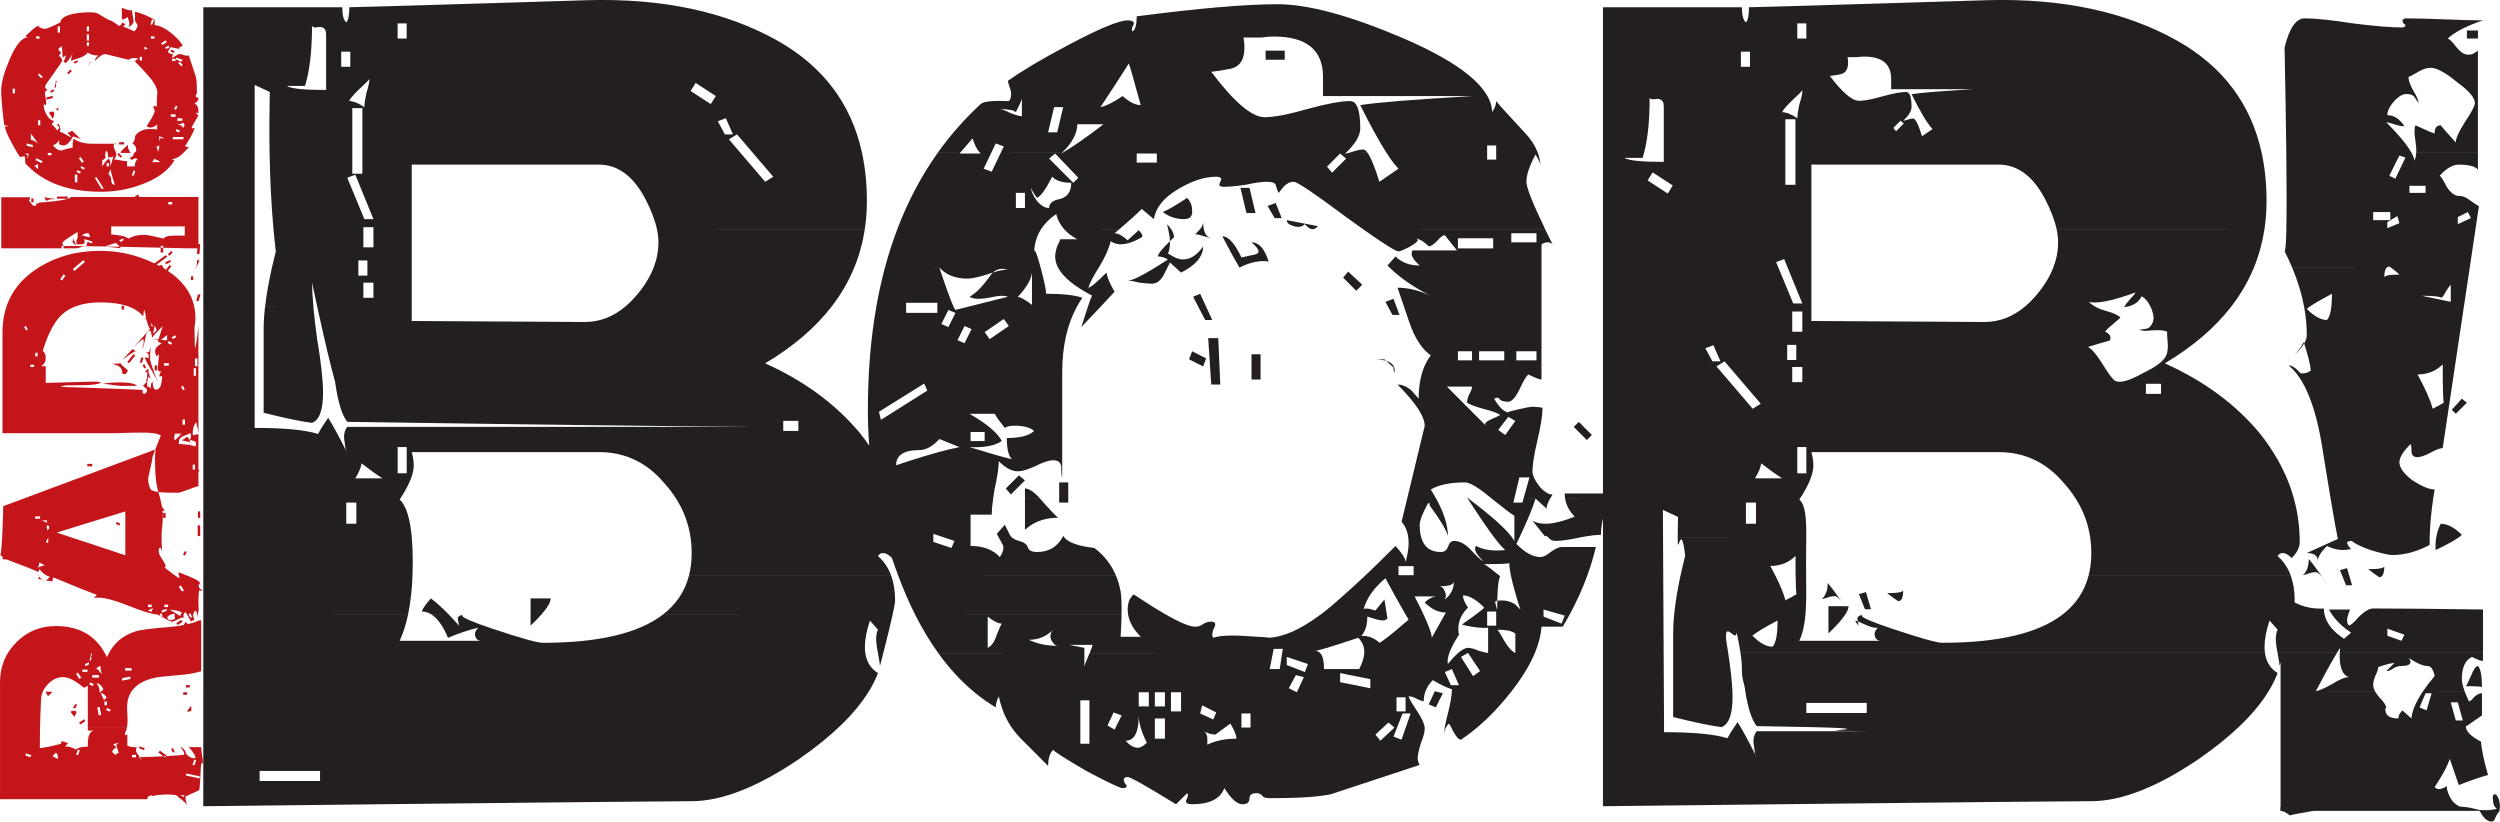 <?xml version="1.0" encoding="UTF-8"?>
<!-- Created with Inkscape (http://www.inkscape.org/) -->
<svg id="svg2" width="481.62" height="158.27" xmlns:cc="http://creativecommons.org/ns#" xmlns:dc="http://purl.org/dc/elements/1.1/" xmlns:rdf="http://www.w3.org/1999/02/22-rdf-syntax-ns#" version="1.0" xmlns="http://www.w3.org/2000/svg">
 <link id="dark-mode" href="" rel="stylesheet" type="text/css"/>
 <style id="dark-mode-custom-style" type="text/css"/>
 <path id="path2393" d="m10.156 18.474-1.197 0.287v0.433l1.197-0.288zm0.24-0.912v-0.336l-0.718 0.288 0.144 0.384zm-1.704 3.96c-0.173-0.412-0.26-0.805-0.26-1.177 0-0.128 0.032-0.208 0.097-0.241 0.032 0 0.079 0.017 0.287 0.097 0.064 0 0.095-0.08 0.095-0.24 0-0.223-0.032-0.56-0.095-1.008-0.096-0.447-0.144-0.783-0.144-1.007 0-0.256 0.048-0.4 0.144-0.432 0.224-0.064 0.351-0.112 0.384-0.144l-0.24-0.193c-0.192-0.159-0.288-0.335-0.288-0.527 0-0.16 0.559-0.992 1.676-2.495 1.086-1.505 1.629-2.336 1.629-2.496 0-0.065-0.064-0.224-0.191-0.48-0.161-0.288-0.272-0.433-0.432-0.288 0-0.192 0.128-0.416 0.383-0.672 0-0.097-0.08-0.224-0.24-0.385-0.192-0.16-0.287-0.288-0.287-0.384l0.719-0.575 0.144 2.16c0.16 0 0.351-0.128 0.574-0.384 0 0.48-0.142 0.864-0.431 1.152l0.431 0.384c0.555-0.557 1.036-1.246 1.442-2.072-0.258 0.545-0.388 1.076-0.388 1.592l1.677-0.576c0.734-0.257 1.246-0.593 1.532-1.008 0.511 0.385 1.198 0.576 2.06 0.576l-0.382 0.336c-0.192 0.224-0.289 0.447-0.289 0.672 0.863-0.863 1.517-1.296 1.964-1.296l4.552 1.104c0.256-0.224 0.59-0.336 1.006-0.336 0.254 0 0.559 0.048 0.909 0.144-0.16 0-0.414 0.16-0.766 0.48 1.022 1.024 1.836 1.888 2.444 2.592 1.236 1.363 1.874 2.515 1.914 3.458-0.008-0.097-0.039 0.334-0.093 1.293-0.032 0.607 0 1.056-0.048 1.392-0.064 0-0.144-0.016-0.239-0.048-0.128-0.064-0.208-0.096-0.239-0.096-0.096 0-0.145 0.064-0.145 0.192 0 0.16 0.049 0.304 0.145 0.432 0.063 0.096 0.095 0.208 0.095 0.336 0 0.048-0.006 0.103-0.02 0.168h-7.21e-4c-0.105 0.483-0.609 1.402-1.512 2.759 0.16 0.192 0.399 0.288 0.719 0.288 0.447 0 0.877-0.209 1.293-0.624v0.96c-1.086-0.064-1.804-0.064-2.157 0-0.861 0.16-1.548 0.576-2.059 1.248-0.096 0.832-0.287 1.327-0.574 1.488 0.511 0.257 0.766 0.672 0.766 1.248 0 0.017-7.21e-4 0.033-7.21e-4 0.052-0.01 0.195-0.073 0.322-0.191 0.381-0.16 0.032-0.271 0.176-0.335 0.432-0.064 0.224-0.16 0.368-0.289 0.433l-0.479 0.239 0.432 0.384 0.527-0.288c0.159-0.064 0.351-0.017 0.574 0.144-0.351 0.32-0.527 0.783-0.527 1.391h-1.485v-1.008c-0.288 0-0.703-0.048-1.246-0.144-0.575-0.128-1.006-0.193-1.294-0.193 0.32-0.32 0.48-0.624 0.48-0.912 0-0.192-0.08-0.463-0.24-0.816-0.006-0.013-0.013-0.026-0.019-0.041h-0.001c-0.178-0.363-0.267-0.637-0.267-0.823 0-0.223 0.095-0.352 0.287-0.384 0.287 0 0.463-0.016 0.527-0.048h-4.982c-1.437 0-2.619-0.32-3.545-0.96-0.128 0.352-0.191 0.928-0.191 1.727-0.193 0-0.639 0.097-1.342 0.289-0.294 0.081-0.492 0.144-0.602 0.194h-0.012c-0.071 0.031-0.099 0.055-0.085 0.071 0.059 0.004 0.111 0.024 0.172 0.024-0.101 0-0.158-9e-3 -0.172-0.024-0.159-0.012-0.319-0.021-0.464-0.066h-0.016c-0.502-0.145-0.924-0.467-1.264-0.967 0.511-0.128 0.91-0.465 1.196-1.008v0.816c0.032 0 0.144 0.048 0.336 0.143 0.192 0.065 0.352 0.097 0.479 0.097 0.635 0 1.256-0.587 1.859-1.759 0.078 0.052 0.576 0.222 1.494 0.51-0.734-0.703-1.294-1.231-1.677-1.583-0.383 0.224-0.686 0.351-0.91 0.384 0.478 0.48 0.718 0.768 0.718 0.864-0.223-0.065-0.559-0.24-1.005-0.528-0.48-0.288-0.879-0.464-1.198-0.528 0.095-0.161 0.144-0.32 0.144-0.48 0-0.289-0.112-0.624-0.336-1.008-0.064-0.064-0.175-0.016-0.335 0.144l0.48 0.528c-0.223 0.256-0.336 0.464-0.336 0.624-0.479-0.576-0.863-1.008-1.15-1.296l0.479-0.576c-0.543-0.096-1.006-0.465-1.389-1.104-0.147-0.238-0.267-0.469-0.363-0.693l-6.549-5.41e-4 6.549-0.001zm-6.249-4.441h0.432v0.912h-0.432zm5.797-2.256-0.287 0.24-0.623-0.624 0.239-0.288zm-1.294-7.823h0.671v0.431h-0.671zm4.168-1.92h0.431v1.2h-0.431zm5.605 3.072h0.431v0.671h-0.431zm0-1.536h0.431v1.2h-0.431zm0-1.536h0.431v0.96h-0.431zm10.204 5.856h0.431v0.72h-0.431zm1.581-1.489c-0.128-0.063-0.255-0.063-0.384 0-0.159 0.064-0.239 0.16-0.239 0.289 0-0.48-0.08-0.72-0.24-0.72 0.352 0 0.639 0.144 0.862 0.431zm1.246-2.015h-0.671v-0.431h0.671zm-0.48-3.695 0.384 0.144-0.335 0.863h-0.335zm1.438 24.141c0 0.395-0.051 0.747-0.153 1.06h-5.41e-4c-0.037 0.116-0.082 0.227-0.135 0.332 0-0.112-0.01-0.22-0.03-0.329h-0.002c-0.061-0.309-0.209-0.585-0.447-0.823 0.127 0.128 0.287 0.16 0.479 0.097 0.191-0.097 0.288-0.208 0.288-0.336zm-0.048-1.632c0.064 0 0.239 0.064 0.527 0.192 0.287 0.127 0.463 0.192 0.527 0.192h-0.911l-0.143 0.72zm1.245-18.478 0.239 0.336-0.91 0.576-0.192-0.335zm0.67 1.392-0.623 0.287-0.144-0.336 0.766-0.336zm-3.258 22.077c0.224-0.288 0.335-0.512 0.335-0.672 0.032 0.032 0.207 0.112 0.527 0.24 0.32 0.097 0.527 0.24 0.623 0.432zm-3.545 2.592h-0.383l0.336-1.008 0.335 0.144zm-4.361 0.672c0-0.32-0.175-0.64-0.526-0.96l0.384-0.96c0.127 0.672 0.415 1.68 0.862 3.024-0.479 0-0.719-0.367-0.719-1.104zm-0.861-3.12h0.43v0.672h-0.43zm-0.863 0.72v-1.2c0.128-0.064 0.352-0.224 0.672-0.48-0.097-0.128-0.128-0.367-0.097-0.72 0.032-0.32 0.112-0.544 0.24-0.671 0.224 0.224 0.335 0.655 0.335 1.295 0.512 0 0.847-0.08 1.006-0.24-0.096 0.416-0.287 1.088-0.574 2.016 0.031-0.704-0.065-1.215-0.289-1.536-0.382 0.192-0.814 0.704-1.294 1.536zm-4.502-1.632 0.334-0.241 0.624 0.912-0.336 0.24zm1.006 2.207-0.671-0.335 0.145-0.336 0.67 0.336zm-0.766 0.769-0.671-0.336 0.144-0.336 0.671 0.336zm-0.527 1.68h-0.479v-1.488h0.479zm-4.981-5.232h-0.719v-0.432h0.719zm-2.587-6.72h0.431v0.961h-0.431zm0.719 8.255-1.198-0.576 0.144-0.384 1.197 0.576zm-0.719 1.152-0.719-0.624c0.32-0.096 0.559-0.224 0.719-0.384zm-1.389-5.615v-1.248c0.639 0.832 1.102 1.503 1.389 2.015-0.48-0.512-0.943-0.767-1.389-0.767zm0.383 1.391-1.198-0.288v-0.432l1.198 0.287zm-0.91 1.776c-0.127 0.256-0.191 0.432-0.191 0.528 0-0.416 0.048-0.672 0.144-0.768-0.319-0.159-0.527-0.255-0.623-0.288h0.814c0 0.096-0.048 0.272-0.144 0.528zm27.498-8.112h0.911v0.48h-0.911zm0.24-10.702h0.67v0.432h-0.67zm1.053 9.167-0.288 0.624-0.383-0.096 0.336-0.672zm-0.288-9.407 1.245 0.432-0.143 0.383-1.102-0.431zm1.006 1.68-0.574-0.624 0.24-0.288 0.623 0.672zm-0.766 10.031h0.958v0.48h-0.958zm1.389 1.296c0 0.192-0.112 0.384-0.335 0.576 0-0.416-0.399-0.624-1.198-0.624 0.352 0 0.783-0.128 1.294-0.384 0.16 0.16 0.239 0.304 0.239 0.432zm-1.675 1.152 0.142-0.384 0.672 0.336-0.192 0.336zm1.484 1.584h-2.061v-0.432h2.061zm-34.54-2.688c0.383 0 0.623 0.063 0.719 0.191-0.065 0.065-0.175 0.049-0.336-0.047-0.127-0.032-0.191 0.064-0.191 0.288 0 0.416 0.4 1.376 1.197 2.879 0.292 0.556 0.568 1.055 0.826 1.495l1.99 7.21e-4 -1.99 5.29e-4c0.308 0.526 0.592 0.97 0.852 1.336 0.032 0 0.191-0.05 0.478-0.145 0.224-0.032 0.384 0 0.48 0.095-0.032 0.769 0.016 1.216 0.143 1.345 2.198 2.393 5.087 3.987 8.666 4.786h0.022c1.774 0.392 3.716 0.588 5.829 0.588 1.739 0 3.439-0.196 5.1-0.588h-4.76l-0.244 0.061-0.038-0.061-1.304-2.099 0.336-0.144 1.388 2.208-0.139 0.034 4.76-2e-3c0.931-0.221 1.85-0.504 2.756-0.849 3.003-1.12 5.095-2.672 6.276-4.655-0.159 0-0.336-0.048-0.527-0.144 0.798-0.16 1.469-0.512 2.012-1.055l0.712-0.714 0.581-0.583c-0.352 0-0.607-0.08-0.767-0.24 0.097-0.064 0.432-0.592 1.007-1.583 0.542-1.024 0.813-1.6 0.813-1.728 0-0.128-0.032-0.192-0.24-0.096-0.095 0.032-0.159 0.048-0.191 0.048-0.063-0.032-0.096-0.096-0.096-0.192 0-0.128 0.431-0.897 1.293-2.304l-0.526-0.528c0.064-0.064 0.175-0.048 0.335 0.048 0.121 0.03 0.184-0.055 0.191-0.258v-0.029c0-0.832-0.255-1.344-0.766-1.536 0.511-0.32 0.766-0.608 0.766-0.863 0-0.224-0.095-0.337-0.287-0.337-0.159 0-0.239-0.111-0.239-0.336 0-0.128 0.048-0.224 0.144-0.288 0.064-0.063 0.095-0.176 0.095-0.337 0-1.375-0.064-2.351-0.191-2.927l-1.389-4.224c-0.097 0.065-0.207 0.095-0.336 0.095-0.128 0-0.351-0.047-0.671-0.143-0.32-0.128-0.559-0.192-0.719-0.192-0.191 0-0.479 0.127-0.862 0.384-0.384 0.256-0.608 0.384-0.671 0.384 0-0.128 0.048-0.272 0.143-0.433 0.064-0.159 0.097-0.255 0.097-0.287-0.384 0-0.719-0.144-1.007-0.432 0.224-0.384 0.368-0.687 0.432-0.912 0.255 0 0.639 0.064 1.15 0.192 0.479 0.128 0.846 0.193 1.102 0.193-0.256 0-0.464-0.081-0.623-0.24 0.032-0.032 0.176-0.112 0.431-0.24 0.224-0.128 0.335-0.24 0.335-0.336-0.574-0.863-1.357-1.679-2.347-2.447-1.118-0.864-2.124-1.328-3.019-1.391v-1.008c-1.213-0.736-2.475-1.264-3.784-1.583v1.632c0 0.128 0.079 0.304 0.239 0.528 0.16 0.191 0.24 0.351 0.24 0.48 0 0.352-0.207 0.736-0.623 1.152-0.99-0.48-1.708-0.783-2.155-0.912l0.479-0.529c-0.16 0-0.383-0.095-0.67-0.287 0 0.192-0.128 0.4-0.383 0.624-0.288 0.223-1.186-0.828-1.857-0.987-0.67-0.161-2.452-1.474-2.803-1.474 0.034-0.165-6.505-0.421-6.896 1.865 0.02-0.011 0.037-0.019 0.058-0.029-0.064 0.064-0.096 0.144-0.096 0.24 0-0.075 0.025-0.14 0.038-0.21-1.625 0.811-2.596 1.219-2.912 1.219-0.32 0-0.751-0.144-1.294-0.432 0.235-0.147 0.402-0.226 0.501-0.239-0.533 0.039-1.036 0.278-1.507 0.719-0.926 0.864-1.437 1.327-1.532 1.392 0.159 0 0.335 0.063 0.527 0.192-1.15 0.032-2.331 1.472-3.545 4.319-1.054 2.496-1.581 4.463-1.581 5.903 0 1.043 0.089 2.412 0.266 4.106 0.083 0.799 0.186 1.669 0.309 2.613zm32.672-13.918 0.144-0.336-0.671-0.336-0.096 0.384zm-19.641 3.455-0.288-0.288-0.623 0.671 0.288 0.24zm-3.066 2.975c0.064-0.224 0.032-0.4-0.095-0.529 0.159-0.127 0.24-0.255 0.24-0.383 0-0.064-0.049-0.144-0.144-0.24l-0.287 1.487c0.128 0 0.224-0.112 0.287-0.336zm6.706-4.752c0.16 0 0.24-0.016 0.24-0.047-0.273-0.046-0.457 0.088-0.623 0.48v0.384c0.009-0.184 0.033-0.339 0.071-0.464zm21.846 9.552 0.862-0.288v-0.384l-0.957 0.336zm-28.169-0.096c0-0.097 0.032-0.24 0.097-0.432 0.047-0.143 0.077-0.26 0.089-0.35-0.042 0.265-0.295 0.398-0.761 0.398 0.161 0 0.352 0.128 0.575 0.384zm3.833-9.407v-0.336l-0.766 0.287 0.143 0.385zm9.916-7.295c0 0.256-0.048 0.464-0.143 0.624l0.719-0.576c0-0.097 0.048-0.176 0.143-0.24 0.064-0.064 0.097-0.16 0.097-0.288 0-0.257-0.048-0.608-0.144-1.056-0.095-0.48-0.144-0.848-0.144-1.104-0.575 0-1.229-0.176-1.964-0.528v2.256c0.415 0 0.783-0.16 1.102-0.48 0.224 0.576 0.335 1.039 0.335 1.391zm-1.404 24.292 0.59 2e-3 -0.59 0.003c-0.181 0.2-0.273 0.371-0.273 0.516h1.965c-0.144-0.156-0.261-0.327-0.35-0.521h-0.003c-0.147-0.311-0.222-0.666-0.222-1.063-0.096 0.128-0.399 0.415-0.91 0.864-0.079 0.071-0.148 0.139-0.207 0.199zm-13.27-7.419c-0.062-0.022-0.132-0.037-0.224-0.027-0.071 0-0.138 9e-3 -0.203 0.026h-7e-3c-0.137 0.035-0.257 0.106-0.365 0.213 0.32 0.48 0.542 0.864 0.67 1.152 0.224-0.288 0.336-0.624 0.336-1.008 0-0.18-0.056-0.297-0.168-0.357zm13.668 5.875h-0.958v0.433h0.958zm23.618 5.136h0.48v-2.687h-0.48zm-24.288-2.159 0.288-0.24-0.671-0.672-0.239 0.288zm6.42 35.083 0.453-0.107c-0.056-0.024-0.11-0.036-0.165-0.036-0.096 0-0.192 0.047-0.288 0.143zm-5.749-6.527h-0.479v0.719h0.479zm13.92 7.092h0.404v-3.204c-0.145 1.4-0.28 2.47-0.404 3.204zm-7.499-0.517c0.089-0.091 0.161-0.148 0.235-0.209 7e-3 -0.022 0.013-0.043 0.02-0.066l-0.473 0.119c0.072 0.031 0.145 0.083 0.218 0.156zm-10.252-17.998c0.351 0 0.895 0.048 1.629 0.144 0.703 0.096 1.229 0.144 1.581 0.144-0.085-0.096-0.156-0.175-0.231-0.257-0.982-0.02-1.954-0.039-2.896-0.056-0.026 0.008-0.058 0.017-0.083 0.025zm-3.018-2.592c0.191 0.352 0.287 0.608 0.287 0.769-0.192 0-0.463-0.049-0.815-0.145-0.351-0.096-0.607-0.144-0.767-0.144 0.288-0.32 0.719-0.48 1.294-0.48zm4.358-1.296h14.181v1.776h-2.204c-1.022 0-1.644 0.192-1.868 0.576-0.224-0.032-0.846-0.176-1.868-0.432-0.799-0.192-1.517-0.288-2.156-0.288-0.989 0-1.916 0.24-2.779 0.72-0.351-0.32-0.926-0.528-1.724-0.624l-1.582-0.192zm11.02-4.704h0.719v0.48h-0.719zm-8.672 7.391-0.623 0.336-0.144-0.384 0.766-0.336zm-12.024 1.152c-0.015-0.021 0.147-0.036 0.432-0.045-5.53e-4 -0.001-5.53e-4 -0.002-5.53e-4 -3e-3 -0.096-0.255-0.144-0.464-0.144-0.624 0-0.351 2.923-2.111 2.923-2.111v1.2c-0.128 0.128-0.208 0.32-0.24 0.576-0.032 0.289 0.016 0.496 0.144 0.625h1.006c0.032-0.032 0.144-0.08 0.335-0.144 0.064 0 0.096-0.128 0.096-0.384 0-0.201-0.016-0.339-0.047-0.416-0.113-0.01-0.225-0.016-0.336-0.016 0.172 0 0.279-0.005 0.322-0.014 0.551 0.081 1.11 0.251 1.69 0.542-0.128 0.128-0.271 0.193-0.432 0.193-0.159 0-0.335-0.097-0.527-0.289-0.159 0.161-0.24 0.32-0.24 0.48 0 0.096 0.032 0.175 0.096 0.24-0.081 0-0.296 0.052-0.637 0.152 1.189 0.015 2.543 0.037 3.978 0.063 0.537-0.16 1.256-0.39 2.168-0.695 0.107 0.08 0.355 0.338 0.728 0.751 2.762 0.057 5.579 0.121 7.896 0.176v-0.351h0.479v0.362c2.795 0.067 4.742 0.118 4.742 0.118h1.855l-0.083 1.103h0.479l0.144-1.919h-0.335v-9.071h-11.392c-0.09-0.154-0.157-0.33-0.201-0.529-0.273 0.168-0.512 0.344-0.718 0.529h-12.216c-0.543 0.704-5.573 1.055-6.179 1.055 0.032 0.192-0.48 0.352-0.48 0-0.096 1.152-0.766 0.544-0.958 0.289-0.319-0.385-0.495-0.609-0.527-0.672 0.16-0.159 0.24-0.367 0.24-0.624h-5.558v9.839h11.737zm19.211 1.199h0.479v-0.933c-0.155-0.004-0.32-0.008-0.479-0.011zm-16.864-2.639c0.064 0.223 0.048 0.4-0.048 0.527-0.128-0.224-0.208-0.336-0.24-0.336 0 0.128 0.113 0.336 0.336 0.625 0.224 0.255 0.399 0.416 0.527 0.479-0.415-1.216-0.671-1.616-0.576-1.296zm-1.915 1.395c0.095 0.254 0.142 0.397 0.142 0.429h2.539c0.562-0.187 1.002-0.328 1.327-0.424-1.879-0.023-3.329-0.029-4.009-0.005zm0.861-9.554h-2.06v0.432h2.06zm-6.563 0.385h-0.431v0.72h0.431zm26.54 10.078-0.671 0.672 0.289 0.288 0.622-0.624zm-24.097-9.598c0.352-0.288 0.942-0.4 1.773-0.336-0.192-0.096-0.544-0.16-1.055-0.192-0.51-0.064-0.861-0.144-1.053-0.24 0 0.16 0.112 0.416 0.335 0.768zm23.091 12.19 0.862-0.432v-0.432l-1.053 0.48zm5.221 2.305h-0.431v0.72h0.431zm1.39 3.503h-0.479l-0.335 1.248h0.479zm-0.288-7.055c0 0.352-0.063 0.528-0.191 0.528-0.032 0-0.096-0.048-0.192-0.144v0.72c0 0.21-0.139 0.601-0.416 1.175l0.368-0.647c0.32-0.543 0.478-0.944 0.478-1.2 0-0.128-0.016-0.272-0.048-0.432zm8.719-7.919h0.431v-0.96h-0.431zm0.24-2.064h0.431v-0.673h-0.431zm-19.45 32.012c0.064 0 0.145-0.015 0.24-0.048 0.096-0.032 0.175-0.032 0.239 0 0.032 0.064 0.048 0.192 0.048 0.383 0 0.858-0.123 1.264-0.368 1.221 0.181 0.063 0.272 0.153 0.272 0.268 0 0.064-0.24 0.335-0.718 0.815l0.766 0.672c0-1.088 0.081-1.903 0.24-2.447 0.21 0.105 0.4 0.264 0.573 0.475-0.407-0.745-0.598-1.431-0.573-2.059zm-1.177-5.674h-0.139l-0.792 0.875c0.349-0.35 0.659-0.644 0.93-0.875zm-3.279 8.315h3.019c-0.448-0.449-1.534-0.672-3.257-0.672-1.406 0-2.539 0.097-3.401 0.288 0.415 0 1.022 0.064 1.82 0.193 0.798 0.127 1.405 0.191 1.82 0.191zm1.485-4.368 1.198-1.488-0.383-0.24-1.15 1.487zm-1.341 1.68c0 0.288 0.128 0.432 0.383 0.432 0.097 0 0.208-0.016 0.336-0.049 0.224-0.287 0.351-0.512 0.383-0.671-0.064-0.096-0.336-0.336-0.814-0.72-0.363-0.302-0.553-0.519-0.576-0.672l0.002 0.022-0.816 0.074c-0.447 0.032-0.782 0-1.007-0.096 0.448 0.192 0.91 0.368 1.39 0.528 0.479 0.288 0.719 0.672 0.719 1.152zm4.359-2.784c0.224 0.64 0.671 1.487 1.342 2.543 0.612 1.015 1.035 1.792 1.265 2.334-1.067-2.554-1.601-4.148-1.601-4.782 0-0.288 0.032-0.736 0.097-1.344 0.031-0.594 0.048-1.037 0.048-1.325-0.002 0.538-0.114 1.058-0.335 1.565h-0.718c0.446 0.064 0.67 0.305 0.67 0.721 0 0.288-0.032 0.464-0.096 0.527 0-0.16-0.224-0.24-0.671-0.24zm2.395 1.536h-0.479v0.959h0.479zm-2.635-1.44-0.383-0.144-0.336 1.056h0.431zm-1.437-1.344c-0.16 0-0.383-0.128-0.67-0.383l-1.965 2.111c1.437-1.088 2.316-1.663 2.635-1.728zm1.582 3.312h0.383l-0.336-0.768-0.383 0.144zm-10.972 18.909h0.958v-0.479h-0.958zm19.834-4.655c0-0.288-0.208-0.64-0.623-1.055-0.224 0.16-0.543 0.4-0.958 0.72zm-29.415-16.51h-0.431v-0.72h0.431zm-0.671 2.016h-0.718v-0.432h0.718zm25.007-0.72h0.958v0.48h-0.958zm1.533-5.039 0.767-0.336v0.432l-0.624 0.288zm1.868 18.621c-0.863 0.928-1.293 1.328-1.293 1.2-0.128-0.128-0.161-0.336-0.097-0.623 0.065-0.257 0.097-0.448 0.097-0.576zm0.287-9.214 0.336 0.767h-0.383l-0.335-0.624zm0.383 7.487h-0.479v-1.008h0.479zm1.142 2.254c-0.021 0.194-0.082 0.419-0.184 0.673 0.428 0.071 0.776 0.193 1.045 0.365 0.069 0.132 0.104 0.251 0.104 0.356v0.431l-0.192 0.096c-0.273-0.105-0.612-0.193-1.014-0.264-0.023-0.133-0.053-0.254-0.088-0.36l-0.01 0.344c-0.547-0.09-1.209-0.15-1.984-0.179-0.012-0.121-0.018-0.224-0.018-0.309 0-0.512 0.24-0.895 0.718-1.152 0.032-0.03 0.543-0.239 1.533-0.623 0.064 0.128 0.096 0.288 0.088 0.622zm0.774 6.385h-0.431v-0.959h0.431zm-4.108-3.695c0.222-0.482 0.346-0.786 0.407-0.877zm-1.258-21.213c-0.447 0.031-0.83 0-1.15-0.097 0.128-0.128 0.384-0.336 0.767-0.624 0.177-0.099 0.311-0.203 0.403-0.313-0.013 0.138-0.02 0.259-0.02 0.361 0 0.24 0.018 0.463 0 0.672zm-0.949-3.411c0.1-0.062 0.16-0.093 0.204-0.006zm-1.266 1.708-0.467 0.406c0-0.184 0.055-0.434 0.144-0.816 0.096-0.351 0.143-0.608 0.143-0.768l0.356 0.792c-0.03 0.12-0.084 0.24-0.176 0.385zm-0.71-0.866c-0.118-0.233-0.18-0.494-0.188-0.782 0.132 0.163 0.259 0.352 0.383 0.566zm-14.943-10.773-0.288-0.385 2.06-1.728 0.24 0.384zm-2.348 1.823-0.384-0.24 0.671-0.959 0.336 0.24zm-6.995 9.551-0.334-0.624 0.383-0.144 0.335 0.768zm32.337 7.343h0.431v1.488h-0.431zm0.24-1.872h0.479v1.487h-0.479zm-7.665 18.381c-0.063 0.352-0.112 4.943 0.527 7.055 0.031 0.104 0.055 0.196 0.084 0.297 1.432 0.195 3.354 0.104 3.644 0.121 0.164 0.267 3.664-1.266 4.079-1.235v-2.688c0.128-0.216 0.191-0.391 0.191-0.527l-0.191 0.095v-6.91c-0.191 0-0.447 0.048-0.766 0.144l-0.28 0.072c-0.036-0.109-0.055-0.198-0.055-0.264 0-0.991 0.224-1.743 0.671-2.254 0.223 0.959 0.367 1.663 0.43 2.111v-17.433l-0.404 0.004c-0.095 0.562-0.183 0.932-0.266 1.111-0.013-0.398-0.025-0.768-0.036-1.115-0.039-1.273-0.06-2.149-0.06-2.628 0-0.223 0.033-0.56 0.096-1.008 0.064-0.48 0.096-0.832 0.096-1.056 0-3.74-1.774-6.787-5.323-9.139l0.676-0.891-0.335-0.24-0.688 0.907c-0.247-0.155-0.501-0.308-0.605-0.571l-0.24-0.384-0.479 0.193-0.454-0.236 1.986-1.492-0.24-0.336-2.197 1.605c-3.334-1.613-6.801-2.42-10.402-2.42-4.726 0-8.862 1.184-12.408 3.552-4.311 2.88-6.467 6.944-6.467 12.19v1.956l8.278-5.41e-4c0.917-2.515 1.99-4.334 3.22-5.458 1.693-1.536 4.152-2.305 7.377-2.305 4.024 0 6.771 0.895 8.239 2.688 0.193-2.4 0.348-0.665 0.564 0.37-0.157 0.073-0.265 0.11-0.324 0.11 0.126 0.014 0.247 0.043 0.367 0.089 0.17 0.744 0.399 1.374 0.687 1.89l-2.369 2.617 0.139-0.007c0.424-0.37 0.752-0.604 0.986-0.702 0.032 0.224 0.048 0.432 0.048 0.624 0 0.023-0.001 0.05-0.003 0.081h-5.41e-4c-0.013 0.151-0.06 0.349-0.14 0.591-0.096 0.32-0.144 0.527-0.144 0.625 0.13-0.175 0.268-0.579 0.413-1.212l-0.03-0.001h0.03c0.068-0.297 0.138-0.645 0.21-1.044 0.16-0.863 0.479-1.296 0.959-1.296 0.191 0.64 0.303 1.104 0.335 1.391 0.23-0.356 0.455-0.678 0.719-0.91 0.255-0.256 1.208-1.142 1.245-1.393 0.113 0.045-0.418 1.559-0.702 2.461l0.076-0.019c0.164-0.121 0.277-0.151 0.338-0.09l-0.338 0.09c-0.027 0.02-0.067 0.06-0.097 0.085-0.109 0.348-0.175 0.592-0.14 0.592 0.161 0 0.327 0.046 0.497 0.133h1.403l0.162-0.302 0.644 0.302 0.025 0.012-0.193 0.384-0.671-0.336 0.032-0.059-1.403 0.003c0.07 0.037 0.142 0.082 0.213 0.135l-0.327 0.21c-0.606 0.416-0.91 0.8-0.91 1.152 0 0.48 0.096 0.848 0.288 1.104-0.128 0.064-0.208 0.112-0.239 0.144 0.127 0 0.35-0.192 0.67-0.576 0 0.32-0.031 0.801-0.096 1.44-0.064 0.608-0.095 1.072-0.095 1.392 0 0.288 0.095 0.463 0.288 0.528 0.159 0.064 0.303 0.015 0.431-0.144l-0.191 0.336c-0.16 0.192-0.24 0.4-0.24 0.624 0 0.096 0.032 0.16 0.095 0.192 0.032 0 0.096-0.016 0.336-0.144 0.064 0 0.096 0.064 0.096 0.193 0 0.351-0.079 0.896-0.24 1.632-0.191 0.703-1.58 1.745-1.58-0.72-0.255 0.097-0.383 0.543-0.383 1.344l-0.575-0.528c-0.096 0.159-0.144 0.447-0.144 0.863 0 0.736-1.069 1.056-0.815-0.096-6.962-0.288-12.232-0.48-15.809-0.576 0.288-0.16 0.671-0.256 1.15-0.288 1.118 0 2.236-0.016 3.353-0.048 1.406 0 2.491-0.144 3.257-0.431-0.095-0.193-0.67-0.273-1.724-0.24l-8.911 0.24v-3.216h-0.862c0.575-0.384 0.862-0.912 0.862-1.583 0-0.608-0.192-1.072-0.575-1.392 0.166-0.543 0.339-1.059 0.517-1.547h-8.278v17.433h21.749l2.874-0.096c1.373-0.031 2.523-0.031 3.449 0 1.182 0.064 1.996 0.24 2.442 0.527-0.252 0.6-0.714 1.75-1.088 2.719l0.083-0.031c0 0.192-0.031 0.48-0.096 0.864zm5.749 19.581 0.336-0.719-0.383-0.096-0.336 0.672zm-4.215-7.247h0.479v-0.96h-0.479zm-24.672-0.288h0.958v0.432h-0.958zm2.3 0.768v0.48l-1.006-0.48zm0.191 0.912c0.16 0.159 0.24 0.32 0.24 0.48 0 0.161-0.111 0.352-0.335 0.576 0-0.448-0.448-0.801 0.095-1.056zm0.048 3.407c-0.863 0-0.128-0.592 0-1.008zm-0.814 4.367c-0.224 0-0.623 0.145-1.198 0.431 0.191-0.351 0.287-0.687 0.287-1.007 0.575 0.257 0.943 0.464 1.102 0.625-0.032-0.032-0.096-0.049-0.192-0.049zm15.665-10.415v8.448l-13.221-4.368zm5.317 18.622c-0.031 0.161-0.144 0.416-0.336 0.768-0.288-0.222-0.51-0.335-0.67-0.335 0.224-0.064 0.559-0.208 1.006-0.433zm-0.958-0.672h0.719v0.48h-0.719zm3.594 0.817v0.384l-0.863 0.335-0.144-0.384zm-0.431-0.817h0.719v0.48h-0.719zm3.401 1.536c-0.159 0.16-0.288 0.385-0.383 0.672-0.128-0.126-0.783-0.527-1.964-1.199 0.862 0 1.644 0.175 2.347 0.527zm-0.24-5.23 0.623 0.959-0.383 0.24-0.623-0.96zm-1.197 5.952c0.064 0.255 0.095 0.415 0.095 0.478-0.032 0-0.144 0.05-0.335 0.145-0.223 0.097-0.414 0.144-0.574 0.144-0.224 0-0.383-0.111-0.48-0.336l-0.143-0.288c0.415-0.415 0.926-0.623 1.532-0.623-0.095 0.095-0.127 0.255-0.095 0.48zm3.066-0.576 0.335 0.768h-0.382l-0.336-0.625zm-35.403-10.368c3.29 1.248 5.334 2.048 6.133 2.4 0-0.159 0.063-0.335 0.191-0.527 0.234 0.344 0.515 0.639 0.844 0.888h2e-3c0.34 0.252 0.728 0.453 1.165 0.599l-0.718 0.623h-0.309c0.617 0.113 1.275 0.225 1.506 0.241 0-0.384 0.064-0.639 0.192-0.768 3.833 1.599 6.611 2.721 8.335 3.36l-0.527 0.576c0.255-0.033 0.511-0.049 0.767-0.049 1.277 0 3.209 0.513 5.797 1.536 2.714 1.088 4.598 1.665 5.653 1.728 0.123 0.052 0.327 0.154 0.615 0.304l-0.184-0.4 0.383-0.144 0.225 0.768 0.445 0.239c0.734 0.417 1.166 0.623 1.294 0.623 0.191 0 0.59-0.16 1.197-0.478 0.452-0.24 0.808-0.39 1.102-0.337l0.191-0.143c-0.066 0-0.142 9e-3 -0.229 0.031l-0.01-0.272c0-0.288 0.128-0.513 0.384-0.672 0.67 1.024 1.005 1.632 1.005 1.824 0.32-0.192 0.559-0.288 0.719-0.288 0-0.033-0.032-0.143-0.095-0.336-0.096-0.192-0.144-0.367-0.144-0.529 0-0.384 0.128-0.703 0.383-0.96l0.384 0.433c-0.097 0.064-0.113 0.24-0.049 0.527 0.01 0.077 0.013 0.149 0.012 0.212 0.163-0.499 0.271-0.922 0.324-1.268-0.096-1.951-0.048-3.248 0.143-3.887 0.16 0.159 0.368 0.241 0.623 0.241-0.511-0.417-0.766-0.754-0.766-1.009 0-0.159 0.032-0.255 0.095-0.288 0.096-0.032 0.144-0.126 0.144-0.288 0-0.315-1.111-0.899-3.334-1.751-0.262-0.1-0.54-0.205-0.833-0.312l0.068 0.312 0.171 0.792c0.015 0.159-0.62-0.274-1.316-0.792l-12.406-1e-3 12.406-7.2e-4c-0.832-0.621-1.75-1.366-1.75-1.366 0.032 0 0.08 0.031 0.288 0.144 0.064-0.032 0.096-0.144 0.096-0.336 0-0.192-0.32-0.768-0.958-1.728-0.703-1.089-0.224-2.033 0-1.681 0.148 0.248 0.239 0.487 0.272 0.715-0.084-1.179-0.111-2.329-0.081-3.45 0-0.352 0.048-0.928 0.144-1.728 0.064-0.8 0.097-1.408 0.097-1.824 0-0.274-0.02-0.579-0.061-0.917 0.135 0.055 0.283 0.074 0.443 0.053-0.128-0.213-0.313-0.477-0.554-0.79-0.101-0.569-0.247-1.21-0.438-1.928h-0.001c-0.078-0.292-0.17-0.605-0.263-0.92-0.777-0.106-1.412-0.295-1.558-0.632-0.352-0.832-0.491-1.58-0.339-2.373 0 0 0.752-3.166 0.752-3.554-0.13 0.178 0.161-0.628 0.546-1.626l-29.283 10.912s-0.191 9.039-0.575 9.359l0.527 0.527c-0.479 0.48 0.719 0.384 0.719 0.384zm37.27-9.262h-0.43v1.248h0.43zm-0.478 4.751h0.478v-2.064h-0.478zm-15.762-2.352 0.672 0.336 0.191-0.384-0.719-0.336zm12.983 32.927h0.719v-0.48h-0.719zm1.533 2.111c-0.447 0.481-0.703 0.88-0.767 1.2l0.767-0.192zm-0.288-3.984h-0.718v0.48h0.718zm-28.361-20.208h0.41c-0.174-0.032-0.346-0.063-0.502-0.093 0.032 0.032 0.058 0.06 0.093 0.093zm-0.91-1.103c0.05 0.113 0.124 0.236 0.24 0.48 0 0.129-0.065 0.255-0.192 0.384 0 0 0.332 0.065 0.769 0.147-0.245-0.234-0.448-0.451-0.59-0.64-0.027-0.123-0.104-0.246-0.227-0.37zm1.964 23.47 0.862-0.864c-0.862 0-1.309-0.014-1.341-0.047zm4.408 3.025c0 0.129 0.24 0.448 0.719 0.961 0-0.096 0.064-0.257 0.192-0.48 0.127-0.255 0.191-0.433 0.191-0.529-0.16-0.126-0.383-0.192-0.671-0.192-0.288 0.033-0.431 0.112-0.431 0.241zm17.39-18.239h0.321l-0.424-0.224zm-15.809 20.303 0.24 0.337 0.958-0.626-0.24-0.383zm-1.15-2.878 0.385 0.143 0.382-0.72-0.382-0.144zm20.121-15.937 0.957-0.625-0.24-0.382-0.958 0.623zm-6.468 24.097 0.144-0.384-1.053-0.335v0.382zm5.556 0.433h0.384l-0.335-0.817-0.384 0.146zm-1.245 0.574-1.246-0.911-0.288 0.384 0.963 0.703c0.153-8e-3 0.305-0.016 0.456-0.024zm6.419 4.465-2.634-0.576v-0.384l2.634 0.527zm-1.053-3.648 0.384 0.145-0.336 0.911h-0.382zm-2.012 7.2-0.719-0.336h0.861zm-9.198-7.633h-0.767v-0.478h0.767zm-3.305-0.67c-0.128-0.129-0.256-0.161-0.383-0.096-0.128 0.096-0.193 0.223-0.193 0.382l-0.718-0.623c0-0.32 0.272-0.623 0.815-0.911l-0.575-0.529c0.192-0.192 0.559-0.288 1.101-0.288-0.191 0.033-0.383 0.145-0.574 0.337 0.255 0.736 0.431 1.312 0.527 1.729zm-7.857 0.24h-0.383l0.335-1.057 0.384 0.143zm-3.904 0.81c0.032-0.039-0.312-0.243-1.031-0.618l0.671-0.672c0.288 0.257 0.431 0.656 0.359 1.29zm-5.294-0.379-0.91-0.335v-0.431l1.102 0.336zm9.15-16.32 0.671 0.96-0.384 0.241-0.622-0.96zm0.862-0.576h1.006v0.433h-1.006zm1.294-1.391v0.384l-0.623 0.335-0.192-0.384zm0.192 3.84 0.719 0.335-0.192 0.384-0.67-0.337zm0.239-5.664c0.096 0.095 0.144 0.192 0.144 0.288 0 0.095-0.08 0.225-0.24 0.384 0.128 0.128 0.16 0.318 0.096 0.576-0.096 0.224-0.207 0.337-0.335 0.337zm0.193 4.272h1.293v0.48h-1.293zm1.58-1.775c0 0.609 0.095 1.119 0.288 1.536-0.064 0-0.24-0.176-0.527-0.529l-0.384-0.48c-0.192 0.096-0.288 0.224-0.288 0.384 0-0.414 0.304-0.719 0.911-0.911zm-0.144 5.184c0-0.801-0.207-1.409-0.622-1.824 0.511 0 0.957 0.385 1.341 1.152zm1.294 0.959c-0.288 0.192-0.431 0.37-0.431 0.529-0.032-0.096-0.256-0.576-0.67-1.44 0.224 0 0.463 0.113 0.719 0.337 0.254 0.192 0.383 0.382 0.383 0.574zm0.096 1.44h-0.479v-0.719h0.479zm0.718 0.865-0.144 0.383-0.719-0.335 0.144-0.384zm-2.3 1.056-0.287-1.534h0.479l0.288 1.534zm4.504-7.152 1.581-0.288v0.48l-1.581 0.288zm0.574-1.92h1.245v0.48h-1.245zm14.659 15.218h-2.394c0.703 0.768 1.149 1.424 1.341 1.966-0.543 0.642-1.917-0.623-1.917-0.814 0-0.223-0.111-0.464-0.335-0.722-0.255-0.286-0.495-0.43-0.719-0.43 0.511 0.512 0.767 0.992 0.767 1.44 0 0.067-1.672 0.19-3.563 0.295l-0.173 0.231-0.283-0.207c-1.848 0.097-3.789 0.172-4.534 0.155 0.186 0.252 0.29 0.413 0.314 0.485l-0.592-0.504c0.048 9e-3 0.142 0.015 0.278 0.018-0.062-0.085-0.133-0.178-0.213-0.283-0.351-0.414-0.527-0.752-0.527-1.009 0-0.388 0.084-0.596 0.252-0.621-0.845 0.06-1.487-0.036-1.928-0.29v-2.208c-0.128 0.128-0.24 0.192-0.335 0.192-0.096 0-0.143-0.112-0.143-0.335 0.167-0.306 0.295-0.663 0.383-1.065h-7.521v0.44c0.128 0.095 0.32 0.129 0.574 0.095l0.49-0.07c-0.518 0.342-0.776 0.638-0.776 0.888-0.192 0.255-0.288 1.007-0.288 2.256-1.15 0-1.916 0.192-2.299 0.576-0.639-0.417-1.325-0.623-2.06-0.623l0.576-0.625c-0.48-0.192-0.894-0.319-1.246-0.384-0.064 0.065-0.095 0.176-0.095 0.337 0 0.128-0.049 0.193-0.145 0.193-1.693 0.448-3.018 0.719-3.976 0.815 0-1.304 0.013-2.601 0.04-3.894 0.039-1.871 0.106-3.726 0.2-5.563 0.065-1.087 0.527-2.064 1.389-2.928 0.83-0.863 1.788-1.297 2.874-1.297 1.022 0 2.315 0.658 3.88 1.97 0.064 0.03 0.128 0.046 0.191 0.046 0.064 0 0.177-0.046 0.336-0.143 0.128-0.128 0.24-0.192 0.335-0.192v8.103l7.521-5e-3c0.097-0.445 0.144-0.953 0.144-1.522 0-0.255-0.016-0.656-0.048-1.199-0.032-0.545-0.048-0.946-0.048-1.201 0-3.009 1.757-4.913 5.27-5.711 0.67-0.161 2.22-0.338 4.647-0.529 1.916-0.16 3.37-0.416 4.359-0.768v-9.791l-0.527 0.048c-0.324 0.15-0.619 0.281-0.885 0.391-0.379 0.107-0.755 0.203-1.132 0.292l-0.523-0.443c0 0.141-0.087 0.348-0.263 0.614-0.941 0.191-1.875 0.321-2.802 0.395-3.45 0.257-5.654 0.545-6.611 0.863-2.555 0.834-4.36 2.481-5.413 4.944-1.885-4-5.158-5.999-9.821-5.999-3.033 0-5.589 1.055-7.665 3.168-2.076 2.079-3.114 4.641-3.114 7.68v22.511h28.36c0-0.768 1.134-0.897 0.91-0.576 0.849-0.322 4.966-0.623 5.03 0.145 0.83 0.574 1.405 1.087 1.725 1.534-0.224-0.672-0.32-1.214-0.287-1.63l2.557-1.17c0.281 0 0.295-3.278 0.402-4.615h5.41e-4c0.027-0.339 0.06-0.55 0.106-0.55 0.191 0 0.287-0.112 0.287-0.337 0-0.319-0.064-0.783-0.191-1.391-0.096-0.64-0.144-1.12-0.144-1.44z" fill="#c4151b" stroke-width="1.127"/>
 <path id="path2397" d="m232.33 59.03-1.123-2.438-1.358 0.585 0.965 1.853 1.362 2.615h1.359zm2.755 15.052-0.388-8.937h-1.939l0.583 8.937zm-31.035 22.739h1.747v-3.888h-1.747zm28.321-27.789-2.717-1.36-0.581 1.553 2.714 1.361zm-2.717-28.569c0-0.907-0.323-1.684-0.968-2.334-1.942 1.296-3.493 2.203-4.656 2.722 1.163 0.907 2.522 1.362 4.073 1.362 1.163 0 1.681-0.585 1.552-1.75zm3.74 5.416c-0.765-0.122-1.258-0.682-1.476-1.687h-7.2e-4c-0.086-0.397-0.13-0.863-0.13-1.398 0 0.412-0.208 0.876-0.624 1.395h-2e-3c-0.24 0.295-0.548 0.608-0.924 0.938 0.388 0 0.97 0.127 1.746 0.388 0.578 0.193 1.048 0.315 1.411 0.363zm-33.03 50.165c-1.167-1.296-2.134-1.942-2.91-1.942v2.022l2.974-0.006c-0.021-0.025-0.042-0.05-0.064-0.074zm22.088-44.436c-2.671 1.638-4.409 2.458-5.213 2.458 0.518 0 1.294 0.13 2.33 0.388 1.032 0.13 1.808 0.195 2.326 0.195 1.036 0 1.877-0.711 2.522-2.138l0.45-0.9 0.521-1.042 1.144 1.042 2.547-0.001c1.806-1.22 2.708-2.604 2.708-4.152-1.163 1.684-2.457 2.527-3.878 2.527-0.775 0-1.746-0.389-2.909-1.166 0.258-0.519 0.388-1.231 0.388-2.138l-3e-3 -0.226c-1.55 1.518-2.325 2.499-2.325 2.946 0.648 0 1.294 0.196 1.942 0.584-0.926 0.608-1.774 1.148-2.545 1.623zm25.05-41.852h-3.685v1.75h3.685zm48.498 36.926h-4.853v-1.75h4.853zm-8.342 1.165h-6.791v-1.943h6.791zm10.475-1.165c0.388 0 0.711 0.131 0.969 0.388-0.511-1.024-0.983-1.985-1.417-2.878l-35.04 0.001c4.001 2.825 6.259 4.238 6.776 4.238 0.262 0 0.906-0.261 1.942-0.777 1.163-0.649 1.747-1.103 1.747-1.361 0-0.17-0.092-0.278-0.258-0.337 0.701 0.12 1.494 0.604 2.389 1.502 0.391 0 0.906-0.323 1.553-0.973 0.646-0.777 1.165-1.165 1.551-1.165l2.328 2.915h-8.533c-0.13 0.13-0.196 0.323-0.196 0.584 0 0.647 0.517 1.424 1.553 2.331-1.942 0-3.493-0.581-4.656-1.75l-1.552 1.75c0.155 0.156 0.313 0.31 0.473 0.461h29.204v-4.542c0.392-0.257 0.78-0.388 1.167-0.388zm-37.973-17.327 3.234-0.004c-0.276-0.365-0.529-0.548-0.759-0.548-0.519 0-1.166 0.127-1.942 0.388-0.194 0.065-0.372 0.121-0.533 0.163zm29.826 54.445-1.36-0.97 1.942-2.527 1.36 0.778zm-3.703-1.765-7.548-7.561h4.849c0 0.388-0.194 0.905-0.581 1.554-0.259 0.646-0.389 1.165-0.389 1.554 0.646 0.389 1.682 0.777 3.103 1.165 1.555 0.389 2.653 0.777 3.301 1.168-0.13 0.128-0.648 0.388-1.554 0.777-0.907 0.389-1.36 0.712-1.36 0.97 0 0.124 0.06 0.25 0.18 0.372zm-5.415-14.363h2.716v1.749h-2.716zm4.073 0h4.852v1.749h-4.852zm7.177 0h3.881v1.749h-3.881zm4.074 17.101c0.65-2.722 0.972-4.795 0.972-6.218-0.646-0.131-1.293-0.196-1.939-0.196-0.388 0-1.425 0.196-3.106 0.584-1.125 0.261-1.67 0.433-1.635 0.519 0.157 0.042 0.315 0.063 0.474 0.063-0.301 0-0.458-0.021-0.474-0.063-0.879-0.234-1.754-1.118-2.633-2.656 0.52-0.258 0.841-0.258 0.972 0 0.258 0.388 0.84 0.584 1.746 0.584 0.646 0 1.36-0.78 2.135-2.334 0.775-1.684 1.355-2.657 1.745-2.915 1.292 0.649 2.132 0.973 2.519 0.973v-21.501l-29.204 0.003c2.163 2.059 4.796 3.854 7.899 5.387-2.202-1.049-4.345-1.575-6.431-1.575l1.231 3.603 1.094 3.199c1.036 2.98 2.395 5.052 4.077 6.218-1.555 2.073-2.331 4.857-2.331 8.357l-1.358-1.554c-0.906-0.777-1.808-1.169-2.713-1.169 3.49 3.5 5.236 6.157 5.236 7.969l-1.609 6.655 22.551-5.41e-4c0.158-1.083 0.419-2.395 0.784-3.933zm-95.762 11.352h-2.974v5.946c1.679-1.557 3.813-2.334 6.4-2.334-0.512-0.384-1.653-1.59-3.425-3.611zm15.634 22.253c0.043-2.072-0.018-3.558-0.182-4.454-0.194-1.052-0.482-2.042-0.865-2.962l-41.948 6e-3c0.99 2.648 2.062 5.12 3.218 7.414l39.777-3e-3zm60.344 14.786-0.025 0.057-1.141 2.47 1.359 0.585 1.359-2.723-1.327-0.333zm-80.119-41.588-2.522 2.526 0.972 1.165 2.717-2.722zm50.631-49.558-1.165-2.915-1.552 0.584 1.357 2.331zm-17.84 9.594h-2.547l0.99 0.9c0.578-0.289 1.097-0.59 1.557-0.9zm12.796-10.567-1.163-4.857h-1.747l1.163 4.857zm0.971 27.208h-1.747v4.86h1.747zm-138.55 50.132h4e-3c1.193-1.362 1.789-2.395 1.789-3.101h-3.877v5.249c0.827-0.789 1.522-1.502 2.084-2.148zm156.98-62.373 1.163-1.168-2.715-2.526-0.971 1.169zm-12.027-12.44c0.904 0.261 1.617 0.131 2.136-0.388 0.515 0.649 1.032 0.973 1.551 0.973 0.257 0 0.579-0.196 0.968-0.584l-6.012-1.165c0 0.519 0.452 0.907 1.357 1.165zm-4.85 6.803c-0.776-2.462-1.875-3.692-3.298-3.692 0.906 0.777 1.358 1.361 1.358 1.75 0 0.388-0.517 0.646-1.55 0.777-0.518 0.13-1.101 0.258-1.747 0.388-1.293-2.722-2.521-4.081-3.684-4.081 1.421 2.72 2.522 4.728 3.298 6.024 2.069-1.035 3.942-1.423 5.624-1.165zm113.67 70.158-0.165-0.825c-0.568-0.225-0.696-0.14 0.165 0.825zm83.967-4.49c0.02-0.156 0.029-0.279 0.029-0.369 0-1.775-0.246-3.347-0.735-4.711l-38.993 2e-3c-0.792 2.998-2.454 5.472-4.983 7.417h50.459c-0.081-0.378-0.122-0.761-0.122-1.154-2.068 0.109-3.952-0.285-5.654-1.185zm-172.42-55.369-0.615-1.642-0.548-1.465-1.555 0.581 1.358 2.527zm-0.97 11.079c0.186-1.107-0.354-1.853-1.615-2.238l1.422 1.266c0 0.649 0.066 0.972 0.193 0.972zm32.202 48.39-3.49-1.359v-1.36l3.352 0.959 0.72 0.206zm-8.921-3.691c-0.779-0.517-1.619-0.777-2.522-0.777-0.41 0-0.731 0.02-0.958 0.062l-0.013 1.492c0 0.391-0.131 0-0.388-1.167-0.079-0.156 0.054-0.264 0.4-0.326 0.051-2.601 0.238-4.175 0.571-4.727-0.021-0.017-0.041-0.033-0.06-0.046l-13.021-2e-3 13.021-1e-3c-1.393-1.137-2.408-1.899-3.045-2.28 2.975 0 4.589-0.065 4.848-0.198 0 0.611 0.109 1.436 0.327 2.481 0.341 1.627 0.942 3.779 1.807 6.46l-0.968-0.972zm0 9.33c-0.649-0.26-1.36-1.036-2.134-2.331-0.78-1.427-1.23-2.139-1.359-2.139 1.812 0 2.974 0.259 3.493 0.777zm-3.688-5.248h-1.742v-2.722h1.742zm-1.551 5.248c-0.256 0-0.84-0.13-1.746-0.39-0.905-0.387-1.616-0.583-2.133-0.583-0.512 0-1.147 0.332-1.907 0.993h1.869l0.039-0.02 0.012 0.02 2.316 3.48-1.358 0.97-2.326-3.694 1.317-0.756-1.869 2e-3c-0.585 0.509-1.241 1.215-1.971 2.116-0.123-0.549-0.03-1.256 0.278-2.118l-16.386 2e-3c-0.047 0.866-0.369 1.895-0.966 3.088h-6.787c0-1.532-0.251-2.56-0.752-3.09h-6e-3c-0.264-0.273-0.592-0.41-0.989-0.41 0.519 0 3.297-0.842 8.342-2.526 0.774 0.777 1.163 1.685 1.163 2.719 0 0.072-2e-3 0.145-6e-3 0.217l16.386-2e-3c0.346-0.972 0.965-2.146 1.856-3.518-0.281-1.399-0.059-2.697 0.667-3.898h5.5e-4c0.285-0.463 0.642-0.914 1.076-1.349-0.646-0.908-0.97-1.684-0.97-2.333 1.165 0 2.522 0.779 4.074 2.333 0 0.112-0.527 0.559-1.581 1.346h-3e-3c-0.17 0.125-0.352 0.261-0.55 0.403-1.294 0.908-2.005 1.424-2.135 1.554 2.07 0.52 3.751 0.712 5.044 0.585v4.858zm-7.177 6.219-1.165-2.528 1.36-0.581 1.359 3.109zm-10.477 2.333h1.746v2.721h-1.746zm2.718 3.109-1.747 5.054-1.55-0.581 1.747-4.472zm-6.79 4.081 2.522-2.331 1.163 0.972-2.714 2.528zm-0.971-8.94-5.82-1.165v-1.75l5.82 1.165zm-12.606-3.111-3.493-1.362v-1.554l4.074 1.362zm15.78-11.09-0.456-2.902-1.747 2.139c-0.775-0.26-1.36-0.391-1.746-0.391-0.278 0-0.456 0.067-0.534 0.199 0.551-2.132 1.96-4.14 4.218-6.03 1.522 2.831 2.817 5.159 3.881 6.985h7.2e-4c0.203 0.347 0.396 0.674 0.581 0.984-2.974 2.592-4.851 4.084-5.625 4.472-0.906-0.907-2.071-1.36-3.491-1.36 0.775-0.777 1.164-2.009 1.164-3.693l1.937 0.582c0.907 0.26 1.552 0.195 1.941-0.193zm2.257-9.315h2.909v1.75h-2.909zm8.924 4.857c-0.256-0.647-0.645-0.971-1.163-0.971 1.939 0 2.91-0.326 2.91-0.973 0 1.427-0.583 2.592-1.747 3.5 0.26-0.519 0.26-1.038 0-1.556zm-1.745 0.973c-0.776 0.13-1.487 0.518-2.134 1.165 1.292 1.297 2.653 1.945 4.075 1.945l-0.21 0.376-2.507 4.482c0-0.719-0.526-2.215-1.585-4.482l-2.594-2e-3 2.594-3e-3c-0.466-1.007-1.036-2.168-1.714-3.479h4.074zm-35.691 25.267h-1.747v-2.722h1.747zm-8.342 3.305c0.125-1.655-0.119-2.497-0.741-2.526 0.259 0.011 0.635 0.142 1.128 0.388 0.646 0.13 1.033 0.192 1.164 0.192l2.91-2.135c0.775 1.293 1.163 2.266 1.163 2.917-2.199 0-4.073 0.388-5.624 1.165zm-0.971-7.582 2.715 1.362-0.581 1.359-2.522-1.166zm-4.073 1.167h-1.942v-3.693h1.942zm-3.105-0.972h-1.939v-2.721h1.939zm0 6.222h-1.939v-3.889h1.939zm-3.104-6.222h-1.939v-2.721h1.939zm-2.132 7.969c-0.778 0-1.553-0.454-2.329-1.359 1.681 0 2.522-1.62 2.522-4.86 0 1.426 0.518 3.176 1.551 5.249-0.646 0.646-1.229 0.97-1.744 0.97zm-4.464-3.497-1.358-0.777 1.166-2.528 1.551 0.582zm-4.848 2.719h-1.747v-8.358h1.747zm-11.639-20.019c1.809 0 3.363-0.647 4.656-1.944-0.518 0.517-0.648 1.167-0.391 1.944 0.391 0.777 0.841 1.165 1.359 1.165-2.199 0-4.073-0.388-5.624-1.165zm-6.207-0.973c-0.391 1.295-0.971 2.137-1.746 2.526v-6.024c1.164 0.908 2.069 1.359 2.714 1.359-0.13 0.131-0.452 0.843-0.968 2.139zm106.69-15.937c-0.776 0.65-1.421 0.973-1.938 0.973-1.424 0-2.975-0.843-4.657-2.527 0.206-0.427 0.404-0.841 0.595-1.244h5.3e-4c1.573-3.326 2.597-5.8 3.068-7.421h-2.304l-0.195 0.697h-1.746l0.166-0.697-4.237 0.003c2.365 1.908 3.786 2.982 4.267 3.22v4.86c-0.12-0.207-0.264-0.428-0.434-0.665h-6e-3c-1.287-1.754-4.053-4.223-8.302-7.419h-7e-3c-0.123-0.091-0.245-0.183-0.37-0.276 0.06 0.091 0.118 0.18 0.176 0.276h3e-3c2.105 3.267 3.794 5.739 5.066 7.419h7.1e-4c0.932 1.232 1.641 2.036 2.126 2.413-2.328 0.261-4.204 0-5.625-0.777-0.13 0.13-0.196 0.323-0.196 0.583 0 0.52 0.519 1.297 1.552 2.331-0.387-0.127-1.228-0.907-2.523-2.331-1.032-1.038-2.069-1.554-3.102-1.554-0.517 0-0.906 0.389-1.163 1.167-0.261 0.647-0.715 0.969-1.359 0.969-1.983 0-3.242-0.931-3.778-2.8h-7.2e-4c-0.195-0.687-0.295-1.503-0.295-2.446 0-0.646 0.323-1.619 0.969-2.914 0.647-1.427 0.97-1.685 0.97-0.778 1.938 2.592 3.105 4.534 3.493 5.83 0-2.019-0.742-4.387-2.221-7.111h-3e-3c-0.321-0.593-0.68-1.203-1.073-1.83 1.55-0.907 3.749-1.361 6.595-1.361 0.906 0 2.457 0.908 4.655 2.723 0.2 0.162 0.394 0.32 0.583 0.468h4.237l1-4.16h1.938l-1.163 4.16 2.304-0.003c8e-3 -0.026 0.016-0.052 0.024-0.077l0.087 0.08 2.045 1.863c0-0.478 0.212-1.099 0.636-1.861h7.2e-4c0.149-0.269 0.325-0.555 0.528-0.859-0.774 0-1.616-0.519-2.522-1.553-0.904-1.169-1.356-2.138-1.356-2.915 0-0.563 0.06-1.261 0.183-2.093h-22.551l-1.792 7.419-1.061 4.389c0.709 0.811 1.139 1.819 1.294 3.03 0.043 0.335 0.065 0.686 0.065 1.054 0 1.034-0.195 2.266-0.584 3.691 0-0.648-0.643-1.684-1.938-3.11-2.147 2.153-4.122 4.078-5.923 5.78h-3e-3c-1.666 1.572-3.181 2.948-4.548 4.133-1.365 1.243-2.678 2.334-3.936 3.284h-8e-3c-3.826 2.865-7.171 4.36-10.036 4.481 0.394-0.032-1.348-0.16-5.226-0.381-2.456-0.131-4.267 0-5.431 0.388-0.13-0.13-0.195-0.322-0.195-0.583 0-0.259 0.065-0.581 0.195-0.971 0.257-0.518 0.388-0.842 0.388-0.973 0-0.388-0.26-0.583-0.776-0.583-0.648 0-1.228 0.196-1.747 0.583-0.388 0.259-0.841 0.39-1.358 0.39-1.032 0-2.917-0.782-5.656-2.345-1.721-0.982-3.78-2.273-6.178-3.874-0.775 0.647-1.163 1.619-1.163 2.916 0 0.321 0.027 0.64 0.079 0.959h5.5e-4c0.245 1.474 1.059 2.902 2.443 4.287h-3.881c0.097-1.636 0.157-3.066 0.182-4.287l-39.777 3e-3c1.369 2.72 2.853 5.193 4.454 7.415h28.159v-0.993l-2.909-0.581h4.46c0 0.213-0.177 0.738-0.532 1.574h35.293l0.159-0.797h1.746l-0.118 0.797-0.465 3.091h-1.938l0.616-3.091-35.293 3e-3c-0.074 0.173-0.154 0.36-0.243 0.56-0.515 1.167-0.776 1.877-0.776 2.139v-2.703l-28.159 6e-3c2.074 2.886 4.341 5.358 6.806 7.415h62.006l-1.274-0.638 1.36-2.527 1.551 0.389-1.294 2.776-0.065 0.138-0.278-0.138-62.006 5e-3c1.367 1.144 2.795 2.16 4.282 3.051 0-0.646 0.196-1.362 0.583-2.139 0.646 3.239 2.069 5.962 4.266 8.167l5.239 5.246c0-1.428 0.323-2.462 0.971-3.111 0.257 0.393 2.392 1.75 6.4 4.084 4.138 2.201 6.468 3.304 6.985 3.304 0.516 0 0.776-0.13 0.776-0.389 0-0.131-0.13-0.322-0.387-0.583-0.13-0.389-0.196-0.647-0.196-0.777 0.13-0.259 0.388-0.39 0.776-0.39 0.518 0 3.623 1.75 9.312 5.247l2.134-2.135c0.257 0.257 0.193 0.712-0.195 1.359-0.128 0.518 0.26 0.776 1.163 0.776 3.362 0 5.431-1.036 6.21-3.108 1.293 2.072 2.457 3.108 3.489 3.108 0.906 0 1.359-0.389 1.359-1.166 0-0.647 0.453-0.97 1.359-0.97 0.517 0 0.904 0.192 1.162 0.581 0.259 0.261 0.711 0.388 1.36 0.388 5.559 0 9.503-0.257 11.831-0.777l17.073-5.635c-0.261-0.392-0.387-0.843-0.387-1.361 0-0.52 0.191-1.427 0.58-2.723 0.518-1.295 0.776-2.266 0.776-2.914 0-0.778-0.516-1.944-1.551-3.498-1.036-1.556-1.552-2.463-1.552-2.723 0.516 0 1.098 0.196 1.747 0.585 0.645 0.257 1.033 0.388 1.161 0.388 0-0.663 0.107-1.288 0.318-1.886h7.2e-4c0.284-0.795 0.76-1.528 1.428-2.197 1.552 0.907 2.78 1.491 3.686 1.749 0 0.137-5e-3 0.283-0.014 0.441-0.059 1.02-0.315 2.427-0.761 4.225-0.515 1.931-0.774 3.411-0.778 4.449 6e-3 -1.027 0.33-1.862 0.97-2.503 0.13 0.128 0.454 0.712 0.971 1.748 0.519 0.907 0.972 1.36 1.36 1.36 3.416-2.282 6.648-5.376 9.695-9.273h2e-3c0.065-0.083 0.131-0.166 0.194-0.25 1.951-2.533 3.395-4.924 4.337-7.172 0.745-1.78 1.173-3.472 1.286-5.073h4.077c0.468-0.776 0.916-1.556 1.342-2.344h1e-3c1.32-2.427 2.44-4.901 3.362-7.421 0.67-1.838 1.236-3.7 1.693-5.588h-6.594c-0.518 0-1.229 0.322-2.134 0.969zm-73.066-62.151h-3e-3c-0.213-0.327-0.493-0.663-0.839-1.01 0.096 0.353 0.18 0.69 0.252 1.01l0.046 7.1e-4h-0.046c0.197 0.872 0.306 1.626 0.327 2.263l0.78-0.747c0-0.479-0.172-0.982-0.517-1.517zm39.509 25.033c0.741 0.038 1.367 0.133 1.875 0.289l-0.324-0.289zm-60.495 34.318h0.374c-0.081-0.099-0.151-0.202-0.21-0.308-0.053 0.106-0.107 0.209-0.163 0.308zm264.56 2.413c2.074-0.989 3.544-1.787 4.41-2.406h8e-3c0.266-0.187 0.475-0.358 0.627-0.51-1.421-1.424-2.78-2.138-4.074-2.138-0.419 0.844-0.708 1.724-0.863 2.641l0.958 1e-3 -0.958 5.4e-4c-0.13 0.777-0.166 1.579-0.109 2.411zm8.149-100.09h-2.133v1.557h2.133zm-3.104 70.936-1.94 2.137 0.776 0.778 2.135-2.139zm-26.756 34.538 0.957 1.413c-0.348-0.567-0.667-1.038-0.957-1.413zm10.486-0.382h6e-3c0.118 0.08 0.234 0.161 0.356 0.241 0.211 0 0.387-0.077 0.529-0.233h9e-3c0.289-0.317 0.432-0.951 0.432-1.904 0 0.389-1.033 0.585-3.104 0.585 0.546 0.433 1.135 0.87 1.772 1.311zm12.392-53.592c0.259-0.259 0.516-0.647 0.775-1.165 0.387-0.647 0.711-1.1 0.968-1.362v3.303l-5.623-1.165c2.199 0 3.493 0.13 3.88 0.389zm0.191 12.828c0 4.404 0.067 6.865 0.198 7.384-0.649 0.389-1.36 0.777-2.135 1.165-0.387-1.554-1.357-3.757-2.909-6.607 1.938 0 3.554-0.647 4.847-1.942zm-30.454-21.766c0.546 1.068 1.04 2.128 1.481 3.18l18.136-7e-3c0.147-0.172 0.334-0.258 0.559-0.258 0.128 0.086 0.255 0.173 0.377 0.265h7e-3c0.606 0.43 1.123 0.858 1.554 1.288-1.938 0-2.911 0.196-2.911 0.585 0-0.93 0.138-1.557 0.414-1.873l-18.136 0.003c1.05 2.512 1.803 4.983 2.259 7.416h7.2e-4c0.353 1.867 0.527 3.711 0.527 5.53 0 0.509-0.166 1.047-0.501 1.613 0.726 2.21 1.153 3.941 1.277 5.19-0.388 0.388-1.036 0.585-1.94 0.585-0.905-1.038-1.681-1.557-2.329-1.557 2.974 2.462 5.11 7.58 6.402 15.355 0.166 1.029 0.326 2.014 0.477 2.96h7.2e-4c0.467 2.881 0.871 5.352 1.216 7.419h1e-3c0.682 4.066 1.126 6.537 1.333 7.419h1e-3c0.029 0.123 0.053 0.215 0.073 0.273l-6.012 2.723c1.421 0 2.134 0.52 2.134 1.554 0-0.777 0.581-1.75 1.746-2.914 1.034 0.518 2.07 0.777 3.103 0.777 0.519 0 1.036-0.064 1.551-0.194-0.388-0.388-0.646-0.777-0.776-1.165 0-0.26 0.323-0.389 0.971-0.389 0.259 0.389 1.425 0.971 3.493 1.748 2.197 0.649 3.619 0.973 4.264 0.973 2.331 0 4.722-0.647 7.179-1.944 0-0.478 6e-3 -0.96 0.019-1.442l-8.873-2e-3 8.873-2e-3c0.065-2.376 0.285-4.845 0.66-7.41h5.3e-4c0.088-0.606 0.187-1.218 0.293-1.834-1.036 0-2.458-0.581-4.268-1.749-1.682-1.296-2.522-2.461-2.522-3.496 0-0.111 0.011-0.227 0.033-0.343l-6.82-2e-3 6.82-0.002c0.152-0.851 0.853-1.901 2.101-3.152 0.13 0.13 0.195 0.584 0.195 1.361 0 0.777 0.389 1.165 1.165 1.165 0.517 0 1.292-0.258 2.326-0.776 1.163-0.649 2.004-0.973 2.521-0.973l4.088-27.296-25.539 7.22e-4c-0.146 1.318-0.43 2.19-0.855 2.615-1.165 0-2.459-0.712-3.88-2.139 0.169-0.139 0.376-0.295 0.622-0.471h8e-3c0.893-0.616 2.3-1.431 4.22-2.444 0 0.935-0.038 1.749-0.114 2.438h25.539l1.111-7.419 1.111-7.419-36.43 0.003c-0.062 2.661-0.173 4.073-0.334 4.236zm9.125 69.949 3.125-6e-3c0.09-0.288 0.212-0.607 0.359-0.953h-4.072c0.174 0.328 0.372 0.651 0.588 0.959zm3.344-7.419-0.443-1.507-1.358 0.388 0.447 1.119 0.719 1.795h1.163zm-100.35 11.068c1.546-1.472 2.628-2.688 3.251-3.649 0.417-0.649 0.626-1.181 0.626-1.598h-0.718c0.123 0.187 0.247 0.375 0.379 0.591l-0.4-0.591h-3.139zm-1.309-6.598 0.776-0.196c0.644-0.257 1.228-0.388 1.747-0.388 0.341 0 0.799 0.369 1.37 1.112-1.11-1.612-2.02-2.825-2.729-3.639 0 1.426-0.387 2.462-1.163 3.11zm3.892 0.529 0.555 0.822h0.021c-0.202-0.306-0.397-0.59-0.576-0.822zm121.18 14.288c-0.52 1.169-0.841 1.815-0.971 1.945 1.941 0 2.974 0.065 3.104 0.193 0-2.201-0.257-3.561-0.775-4.082-0.388 0-0.841 0.647-1.358 1.944zm-28.502-18.906c-0.088-0.128-0.174-0.253-0.258-0.382l-5e-3 7.2e-4c-0.991-1.422-1.813-2.509-2.467-3.257 0 1.425-0.388 2.46-1.163 3.11l0.774-0.196c0.646-0.257 1.229-0.389 1.747-0.389 0.276 0 0.63 0.246 1.061 0.731l0.017 2e-3 -0.017 1e-3c0.099 0.113 0.203 0.239 0.309 0.378zm19.969 25.516-1.359-0.583 1.165-2.723h1.163zm6.011-1.556 0.97 3.5h-1.359l-0.971-3.5zm7.178 17.688c-0.386 0-0.517 0.389-0.386 1.167 0 0.501 0.116 0.912 0.331 1.25h-6e-3c3e-3 3e-3 8e-3 6e-3 0.01 0.01 0.013 0.018 0.017 0.044 0.029 0.062h0.032c0.1 0.125 0.205 0.247 0.34 0.347-1.034 0.257-2.201 0.323-3.493 0.195-1.421-0.389-2.457-0.585-3.103-0.585-0.106 0-0.215-0.01-0.323-0.034h-0.17c-0.5-0.176-1.033-0.581-1.602-1.246-0.644-1.036-0.97-1.944-0.97-2.72-0.514 0.389-1.033 0.581-1.55 0.581-0.259 0-0.518-0.127-0.775-0.387 1.549-2.331 2.52-4.146 2.909-5.443 0.776 2.204 1.358 3.889 1.746 5.053 2.327-0.907 4.203-1.554 5.624-1.942-0.775-2.723-1.229-4.861-1.355-6.416-1.942-1.034-2.913-2.008-2.913-2.915l3.104-2.137v-4.277c-0.517 0-1.032 0.261-1.551 0.779-0.387 0.516-0.712 0.777-0.97 0.777-0.325-0.699-0.592-1.329-0.801-1.889l-6.047-2e-3 6.047-5e-3c-0.371-1.007-0.557-1.8-0.557-2.382 0-2.203 0.646-3.627 1.941-4.277 1.033 0.52 1.747 0.777 2.133 0.777v-1.532l-27.601 6e-3c-0.074 2.742 0.526 4.292 1.8 4.639-0.775 0-1.874 0.453-3.297 1.361-1.421 0.777-2.458 1.232-3.103 1.358 1.535-2.967 2.885-5.424 4.048-7.364l-11.418 3e-3c0.258 1.351 0.388 2.186 0.388 2.502l0.192-0.747v5.662l18.213-6e-3c-0.245-0.445-0.368-0.851-0.368-1.215 0-0.52 0.131-1.102 0.388-1.75 0.388-0.778 0.583-1.359 0.583-1.747 1.551-0.52 2.587-0.781 3.103-0.781l-1.552 1.558c0.387 0 0.776-0.133 1.163-0.39 0.52-0.388 1.102-0.585 1.747-0.585 1.165 0 1.747-0.257 1.747-0.775 0-0.262-0.131-0.52-0.387-0.777l1.357 0.777c0.906 0.518 1.681 0.775 2.327 0.775 0.649 0 1.099 0.647 1.36 1.944-0.889 1.051-1.644 2.04-2.27 2.969h-7.2e-4c-1.372 2.038-2.102 3.769-2.191 5.195l-1.746-1.554c-0.517 0.517-0.776 1.036-0.776 1.554-1.679 0-2.52-0.583-2.52-1.749 0-0.131 0.06-0.258 0.191-0.388-0.13-0.52-0.58-1.167-1.358-1.944-0.34-0.397-0.604-0.77-0.796-1.112h-18.213v22.183h-0.039v0.811c0.49 0 1.093 0.29 1.815 0.871 0.437-0.143 1.967-0.433 4.587-0.871h32.007c1.162 2.462 2.779 2.334 2.909 1.554 0.258-0.646 0.519-1.099 0.775-1.358 0.099 0.049 0.177-0.371 0.174-0.933h0.041c-0.017-0.918-0.25-2.174-0.951-2.487zm-114.99-37.17c0.649 0 0.971-0.712 0.971-2.139 0 0.39-1.033 0.585-3.104 0.585 0.647 0.516 1.359 1.034 2.134 1.553zm-303.44-40.181c0-2.334-0.388-5.831-1.163-10.495-0.314-2.33-0.552-4.369-0.715-6.114l-9.296 0.006c-0.18 1.581-0.271 3.033-0.271 4.358v16.129c4.138 1.038 7.241 1.684 9.31 1.946 1.424-0.519 2.134-2.461 2.134-5.83zm411.25-32.457v-1.362l1.942-0.97 0.581 1.166zm-6.206-6.023h-3.106v-1.362h3.106zm-5.82-2.723-1.163-0.584 1.938-3.885 1.163 0.388zm-1.551 9.522v-1.165l1.938-1.166 0.388 1.361zm-2.718-3.108h3.298v1.554h-3.298zm18.817-2.138c-0.776-0.649-1.552-0.973-2.327-0.973-0.775 0-1.555-0.581-2.33-1.749-0.644-1.296-1.098-2.007-1.355-2.138 1.29-1.423 2.523-2.135 3.685-2.135 1.939 0 3.168 0.323 3.685 0.97v-3.333l-11.883 2e-3c-0.033 0.606-0.146 1.134-0.339 1.581-0.074-0.45-0.278-0.976-0.615-1.583h-3e-3c-0.821-1.476-2.427-3.409-4.813-5.8 0.262 0 0.776 0.13 1.552 0.388 0.777 0.26 1.422 0.389 1.941 0.389-0.905-1.424-2.005-2.139-3.297-2.139 0-0.777 0.388-1.619 1.163-2.526 0.905-1.036 1.746-1.554 2.521-1.554 0.776 0 1.295 0.195 1.551 0.584l0.776 1.165c0-0.518-0.323-1.296-0.968-2.334-0.649-1.165-0.97-2.073-0.97-2.719 0.129 0 0.645-0.257 1.55-0.777 1.036-0.649 1.942-0.972 2.717-0.972 1.163 0 2.844 0.907 5.042 2.722 2.328 1.684 3.492 3.042 3.492 4.08 0 0.519-0.646 1.749-1.94 3.692-1.163 1.815-1.747 3.111-1.747 3.888-1.292-1.426-2.26-2.527-2.909-3.304-0.776 0-1.163 0.516-1.163 1.554-0.26 0-1.49-0.519-3.686-1.554-0.13 0.258-0.196 0.647-0.196 1.165 0 0.519 0.065 1.166 0.196 1.943 0.131 0.786 0.179 1.489 0.143 2.108h11.883v-19.599l-0.581 0.389c-0.26 0.258-0.712 0.388-1.357 0.388-0.649 0-1.36-0.454-2.135-1.361-0.774-1.035-1.358-1.619-1.746-1.746 1.421-1.296 3.686-2.465 6.79-3.499-1.681 0-4.14-0.065-7.373-0.196-3.232-0.127-5.689-0.193-7.37-0.193-0.387 0-0.647 0.131-0.775 0.389 0 0.13 0.066 0.323 0.194 0.584 0.26 0.128 0.386 0.258 0.386 0.389 0 0.257-0.257 0.388-0.776 0.388-2.067 0-5.17-0.261-9.311-0.777-4.138-0.649-7.24-0.973-9.311-0.973-1.681 0-2.974 1.877-3.88 5.635 0.16 7.947 0.271 14.675 0.331 20.183l4.816 7.22e-4 -4.816 5.4e-4c0.039 3.385 0.057 6.309 0.057 8.773 0 2.463-0.018 4.486-0.053 6.063h36.43l0.674-4.506c-0.128 0-0.646-0.326-1.551-0.973zm-116.73 78.66h1.165l-0.971-3.302-1.36 0.387zm82.783-48.926 1.167-1.361c0.267-0.312 0.489-0.617 0.663-0.914l-0.083-0.252c-0.256 0.519-0.84 1.36-1.746 2.526zm-264.01 5.442 0.583 1.361-8.925 5.634-0.388-1.554zm-24.249 9.134h-2.91v-1.942h2.91zm-85.353 9.133c0.778-1.296 1.166-2.265 1.166-2.914 1.681 1.296 3.036 2.268 4.072 2.914zm0.195 8.745h-1.939v-4.08h1.939zm9.699-93.476h-1.746v-2.915h1.746zm-8.148 34.787-3.298-7.968 1.552-0.584 3.492 8.553zm1.746 5.441h-1.939v-3.888h1.939zm-2.909 2.526h1.747v2.915h-1.747zm2.909 7.189h-1.939v-2.915h1.939zm-6.206-47.418h1.746v2.915h-1.746zm4.072 23.514h-1.939v-12.629h1.939zm1.359-18.268c0 0.647-0.196 1.554-0.583 2.723-0.257 1.165-0.388 2.073-0.388 2.719-1.163-0.777-2.134-1.166-2.91-1.166 0-0.26 0.583-0.972 1.747-2.138 1.294-1.165 2.004-1.88 2.134-2.138zm-8.341 2.138c-4.269 0-6.79-0.258-7.566-0.776h3.493c0.902-2.85 1.355-6.737 1.355-11.66 0 0.257 0.26 0.388 0.778 0.388 0.645-0.131 1.033-0.131 1.163 0 0.518 0.127 0.776 0.581 0.776 1.358zm71.193-1.361 3.878 2.527-0.968 1.553-3.88-2.526zm5.819 6.803 1.356 3.111h-1.551l-1.359-2.527zm35.36 28.832 5.785-0.003c-7e-3 -0.022-0.015-0.045-0.022-0.067 0.021 0.024 0.043 0.048 0.065 0.072h1e-3c1.29 1.377 3.078 2.066 5.365 2.066 0.776 0 2.003-0.258 3.685-0.777 0.433-0.154 0.838-0.29 1.218-0.407 0.73-0.671 1.682-0.86 2.856-0.566-0.688 0-1.641 0.189-2.856 0.566-0.234 0.215-0.445 0.48-0.634 0.796-1.424 1.942-2.717 3.239-3.88 3.889 0.388 0.257 0.971 0.388 1.746 0.388 0.775 0 1.746-0.131 2.91-0.388 1.293-0.262 2.199-0.262 2.714 0l-10.085 2.526c-0.092-0.092-0.22-0.314-0.385-0.673h-2e-3c-0.528-1.135-1.425-3.61-2.695-7.419l-5.785-0.003zm15.803-22.254 0.823-1.72 1.552 0.584-0.545 1.136 11.843-0.006c1.909-1.863 2.862-3.664 2.862-5.406h5.044c-3.155 2.432-5.739 4.234-7.755 5.412h10.909-10.909c-0.133 0.078-0.263 0.153-0.391 0.226 0.081-0.077 0.161-0.155 0.24-0.226h-11.843l-1.782 3.722-1.551-0.581 1.503-3.14zm4.704-7.743c0.645-1.296 1.032-2.138 1.163-2.526v3.303c-0.388 0-1.099-0.196-2.134-0.584-1.036-0.516-1.747-0.777-2.134-0.777 1.681 0 2.718 0.196 3.105 0.584zm7.37-0.972h1.746l-1.163 4.857h-1.747zm14.356-8.357c0-0.389 0.776 2.269 2.328 7.968-1.034 0-2.2-0.584-3.491-1.75-1.681 1.165-3.105 1.879-4.268 2.138 2.069-3.111 3.878-5.896 5.431-8.357zm5.431 19.047h-3.88v-1.749h3.88zm-16.102 3.885-4.656-4.664 1.167-0.97 4.46 4.664zm-2.522 3.111c-1.42 0.258-2.134 0.842-2.134 1.75-0.775 0-1.551-0.454-2.327-1.362-0.776-1.038-1.163-1.942-1.163-2.722 0 0.388 0.388 1.104 1.163 2.138 0.776-0.389 1.747-1.75 2.91-4.08 0.776 0.777 2.003 1.165 3.684 1.165 0 1.685-0.71 2.723-2.134 3.111zm-5.431 14.186v6.219c-1.163-0.907-2.069-1.423-2.714-1.553 1.681-1.815 2.586-3.369 2.714-4.666zm-1.356-12.436h-1.746v-2.914h1.746zm-7.761 23.904 3.685-2.527 0.971 1.358-3.685 2.526zm-2.714 19.24h2.714v1.747h-2.714zm7.954 5.246c-1.682-0.389-4.399-1.165-8.149-2.331 2.844 0.128 4.913-0.261 6.206-1.169-0.775-1.553-2.845-3.303-6.206-5.245h4.848c0.26 0.519 0.906 1.426 1.942 2.719 0.518-0.388 1.486-0.516 2.909-0.388 1.294 0.131 2.199 0.454 2.714 0.973-0.905 0.907-2.649 1.361-5.236 1.361 0 2.072 0.322 3.434 0.971 4.08zm-10.476-22.932 1.356-2.722 1.358 0.584-1.358 2.719zm-1.747-2.526-1.358-0.585 1.358-2.719 1.359 0.581zm54.317-49.751c1.811-0.389 2.714-1.75 2.714-4.084 0-0.647-0.062-1.293-0.192-1.942h3.489c0.779-0.13 1.555-0.193 2.33-0.193 6.337 0 9.505 2.588 9.505 7.772v3.692h28.904c-11.253 0.649-18.494 1.23-21.727 1.75 1.947 3.903 3.614 6.936 4.997 9.104h5e-3c0.913 1.425 1.703 2.472 2.369 3.14-1.681 1.165-2.909 2.008-3.683 2.527-0.91-2.915-1.691-4.805-2.344-5.667l-3.234 0.006c-0.484 0.145-0.825 0.219-1.018 0.219 0.079-0.074 0.156-0.148 0.234-0.224h2e-3c1.782-1.724 2.673-3.27 2.673-4.637 0-3.496-0.646-5.246-1.938-5.246-1.811 0-4.591 0.52-8.342 1.554-3.624 1.038-6.337 1.554-8.148 1.554-2.457 0-5.885-2.915-10.28-8.745 1.163-0.127 2.392-0.323 3.686-0.581zm19.591 20.016-0.97-1.166 2.521-2.526 1.163 0.97zm29.877-5.249h1.742v2.723h-1.742zm-106.69 74.823 2.083 0.696 1.989 0.665-0.583 1.358-3.489-1.165zm-9.7 3.692c0.512 0 1.086 0.315 1.721 0.947 0.374 1.114 0.769 2.224 1.189 3.329 0.019 0.051 0.037 0.102 0.057 0.147l41.948-3e-3c-0.887-2.144-2.28-3.944-4.18-5.392-3.054-0.353-4.991-1.027-5.802-2.023l-0.374 2e-3c-1.046 1.867-2.672 2.798-4.88 2.798-0.905 0-1.489-0.257-1.747-0.777-0.13-0.646-0.71-1.099-1.746-1.358-0.581-0.167-1.027-0.386-1.341-0.665h-6e-3c-0.174-0.151-0.306-0.319-0.4-0.503l-0.968-1.942-1.551 1.749c0.142 0.257 0.271 0.491 0.388 0.696l1.449 3e-3 -1.449 4e-3c0.415 0.753 0.673 1.232 0.775 1.435 0.257 0.647 0.065 1.423-0.583 2.331-1.294-1.424-3.167-2.138-5.624-2.138v-6.023h4.073c0-0.78 0.086-1.79 0.258-3.03 0.086-0.618 0.194-1.292 0.322-2.023 0.519-2.334 0.778-4.083 0.778-5.248 1.291 1.296 2.523 1.945 3.686 1.945 0.775 0 1.873-0.326 3.297-0.973 1.261-0.632 2.264-1.006 3.014-1.12l-26.958 0.001c-0.898 0.287-1.839 0.594-2.825 0.923 0-0.332 0.044-0.636 0.131-0.917h1e-3c0.424-1.331 1.866-1.998 4.328-1.998 1.294 0 2.587-0.712 3.881-2.138l3.88 1.557c-2.223 0.423-5.355 1.282-9.396 2.572l26.958-0.004c0.174-0.028 0.333-0.041 0.479-0.041 0.17 0 0.325 0.013 0.468 0.045h0.012c0.608 0.121 0.966 0.493 1.072 1.12 0 1.166 0.065 1.877 0.192 2.138v-20.213c0-5 0.952-9.238 2.855-12.717h1e-3c0.315-0.576 0.657-1.131 1.025-1.665-1.424-0.517-3.75-0.777-6.983-0.777 0-0.734-0.346-2.393-1.038-4.981h-1e-3c-0.04-0.151-0.082-0.304-0.125-0.461-0.658-2.412-1.034-3.274-1.135-2.626-8e-3 0.164-0.031 0.321-0.031 0.488 0-0.219 0.013-0.37 0.031-0.488 0.074-1.606 0.495-3.055 1.299-4.331h1e-3c0.702-1.111 1.681-2.095 2.938-2.954 0.278 1.113 0.799 2.095 1.562 2.952h5e-3c0.656 0.732 1.492 1.367 2.506 1.905h-3.298c0 0.131-0.191 0.584-0.58 1.361-0.261 0.777-0.388 1.427-0.388 1.942 0 0.74 0.195 1.476 0.585 2.211h3e-3c0.971 1.81 3.144 3.589 6.518 5.334-0.115 0.174-0.375 0.866-0.781 2.079h-2e-3c-0.33 0.985-0.757 2.312-1.28 3.981 1.442-1.511 2.7-2.838 3.777-3.976l-1.398-0.003 1.398-0.004c1.048-1.114 1.921-2.054 2.622-2.82-0.905-1.555-1.42-2.785-1.551-3.693-1.938 1.943-3.104 2.916-3.492 2.916 0.248-0.863 0.902-2.136 1.966-3.815l-1.796-0.001 1.796-7.21e-4c0.054-0.086 0.111-0.175 0.168-0.263 1.163-1.946 1.876-3.564 2.134-4.861 0.649 0.389 1.294 0.584 1.939 0.584 1.166 0 2.522-0.454 4.076-1.361 0.257-0.258 0.065-0.712-0.583-1.361l-2.134 1.946c-1.033-0.908-1.874-1.362-2.522-1.362 0.306-0.254 0.601-0.502 0.886-0.74l-4.758-2e-3 4.758-0.002c1.891-1.6 3.34-2.909 4.354-3.921l2.326 1.946c0.388-2.203 1.877-4.084 4.461-5.637 2.717-1.685 5.239-2.527 7.566-2.527 0.518 0 0.84 0.13 0.971 0.388 0 0.131-0.066 0.323-0.196 0.585-0.127 0.258-0.192 0.454-0.192 0.581 0 0.262 0.322 0.389 0.971 0.389 0.902 0 2.261-0.127 4.073-0.389 1.812-0.388 3.167-0.581 4.072-0.581 1.036 0 1.615 0.192 1.746 0.581 0.259 0.908 0.454 1.427 0.584 1.557l0.775-0.973c0.646-0.777 1.357-1.165 2.134-1.165 0.646 0 4.009 2.265 10.085 6.799 1.213 0.879 2.316 1.67 3.311 2.371l35.04-0.005c-2.419-5.013-3.627-8.067-3.627-9.165 0-1.296 0.583-3.046 1.747-5.249 0.593 0.95 0.912 1.628 0.964 2.033-0.06-0.835-0.241-1.651-0.541-2.451h-2e-3c-0.48-1.268-1.266-2.489-2.361-3.662-3.493-3.758-5.366-5.83-5.627-6.219 0 0.647-0.258 1.362-0.775 2.138-0.126-4.664-5.95-9.459-17.459-14.382-10.086-4.276-18.039-6.414-23.859-6.414-6.207 0-15.259 0.78-27.158 2.334 0 1.554-0.258 2.526-0.776 2.914-0.261-0.261-0.195-0.711 0.193-1.36 0.13-0.519-0.258-0.777-1.163-0.777-1.681 0-5.561 1.619-11.638 4.857-4.914 2.592-8.729 4.861-11.446 6.803 0 0.13 0.195 0.777 0.583 1.942 0.13 0.907 0 1.557-0.388 1.945-3.105-0.13-4.914 0.066-5.432 0.581-3.062 2.822-5.798 5.923-8.213 9.3h4.335l2.327-2.689c0.346 1.153 0.79 2.048 1.342 2.689 0.069 0.079 0.138 0.154 0.209 0.226h-4.073l0.196-0.226-4.335 0.005c-3.181 4.457-5.799 9.4-7.857 14.831h-7.2e-4c-0.9 2.378-1.693 4.848-2.378 7.415h-2e-3c-0.64 2.393-1.186 4.868-1.638 7.423h5.732v-0.689h6.014v1.942h-6.014v-1.254l-5.732 0.001c-1.09 6.164-1.635 12.801-1.635 19.911 0 2.322 0.086 4.626 0.258 6.914-0.564-0.823-1.168-1.637-1.812-2.444-4.657-5.572-10.733-10.041-18.234-13.41 5.385-3.205 9.661-6.863 12.826-10.972h5.4e-4c1.792-2.325 3.227-4.796 4.308-7.415h2e-3c0.973-2.357 1.657-4.833 2.052-7.423l-40.031 0.004c0.187 0.879 0.28 1.707 0.28 2.486 0 1.669-0.316 3.312-0.946 4.928h-7.2e-4c-0.74 1.893-1.913 3.749-3.517 5.567-0.604 0.687-1.226 1.301-1.864 1.847h-6e-3c-2.369 2.006-4.978 3.009-7.827 3.009l-33.366-0.193v-30.123h36.082c3.62 0 6.594 2.201 8.925 6.607 1.12 2.158 1.867 4.115 2.242 5.867l40.031-0.003c0.269-1.771 0.404-3.596 0.404-5.476 0-3.334-0.321-6.455-0.962-9.358h-21.096l4.017 4.694-1.551 0.973-4.849-5.667-2.135-2.497 1.553-0.97 2.966 3.466 21.096-0.005c-2.077-9.409-7.512-16.588-16.303-21.536-9.958-5.572-22.114-8.164-36.47-7.775l-19.009 0.584c-16.942 0.519-25.93 0.777-26.965 0.777 0 1.554-0.193 2.527-0.58 2.915-0.518-0.388-0.778-1.361-0.778-2.915h-26.768v27.955l9.892-5.4e-4v-12.991l2.91 1.361c-0.089 4.074-0.102 7.95-0.039 11.631 0.091 5.363 0.343 10.307 0.755 14.837h5.41e-4c0.132 1.456 0.282 2.869 0.447 4.239-0.278 1.092-0.531 2.15-0.76 3.176h-7.22e-4c-0.611 2.729-1.042 5.206-1.296 7.423l9.296-0.003c-0.171-1.849-0.257-3.373-0.257-4.574 0.339 1.599 0.667 3.124 0.982 4.576 1.376 6.302 2.535 11.19 3.481 14.664 0.515 3.757 1.294 6.283 2.327 7.579 34.919 0.519 61.236 0.842 78.952 0.973h-78.952c-0.518 0.646-0.71 1.488-0.58 2.526 0.12 0.907 0.212 1.547 0.277 1.917l0.111 0.221c0 0.276-0.037 0.203-0.111-0.221-1.373-2.739-2.5-4.803-3.382-6.193-0.905 1.296-1.551 2.334-1.939 3.111-2.459-0.777-6.533-1.168-12.223-1.168v-23.409l-2.473-5.41e-4h2.473v-29.675h-9.892v14.837l4.946 7.1e-4h-4.946v44.513h37.439v-2.572h1.745v5.053h-1.745v-2.481l-37.439 0.001v29.674l39.447-6e-3c0.458-2.175 0.741-4.645 0.85-7.412 0.034-0.864 0.051-1.755 0.051-2.676 0-1.764-0.062-3.345-0.187-4.745-0.334-3.739-1.112-6.172-2.335-7.303 0.025-0.037 0.05-0.076 0.076-0.114 1.761-2.67 2.642-4.835 2.642-6.495 0-0.297-0.02-0.603-0.057-0.924h-0.001c-0.062-0.51-0.172-1.043-0.333-1.602h36.082c2.597 0 4.97 0.532 7.122 1.602h7e-3c2.025 1.003 3.851 2.478 5.481 4.423 0.864 0.962 1.621 1.96 2.271 2.995h2e-3c1.444 2.296 2.36 4.767 2.749 7.419 0.143 0.974 0.215 1.974 0.215 2.996 0 1.583-0.18 3.059-0.542 4.423l38.994-5e-3c-0.548-1.531-1.403-2.808-2.562-3.833 0.257-0.391 0.58-0.585 0.968-0.585zm136.57-22.739-2.523-2.526-0.968 0.973 2.523 2.526zm-139.3 49.42c0.729-1.187 1.318-2.372 1.768-3.553-1.381-0.853-2.195-2.143-2.442-3.868-0.053-0.375-0.08-0.77-0.08-1.186 0-1.426 0.323-3.11 0.968-5.054l1.554 1.75c-0.388 0.777-0.453 1.944-0.196 3.497 0.072 0.359 0.137 0.691 0.196 0.993l1.03-2e-3c0.82-3.226 1.416-5.694 1.792-7.412h5.4e-4c0.316-1.444 0.475-2.347 0.475-2.713 0-1.775-0.246-3.347-0.736-4.711l-38.994 2e-3c-0.792 2.998-2.453 5.472-4.983 7.417l22.119 2e-3 -22.119 2e-3c-4.713 3.633-12.441 5.45-23.184 5.45-1.033 0-4.268-0.907-9.699-2.723-3.878-1.295-5.82-2.138-5.82-2.527 0-0.081 0.133-0.137 0.398-0.166-1.003 0.098-1.393 0.476-1.174 1.139l0.196 0.973c-0.705-0.79-1.37-1.505-1.996-2.151h-0.003c-1.324-1.36-2.469-2.392-3.433-3.098-1.036 1.167-1.616 2.008-1.746 2.527 0.654 0 1.28 0.193 1.877 0.571l2.203 2e-3 -2.203 6e-3c1.168 0.754 2.224 2.246 3.166 4.476 2.196-0.907 4.138-1.554 5.82-1.942-0.518 0.516-0.711 1.034-0.583 1.554 0.13 0.647 0.518 0.973 1.163 0.973h-15.712c0.676-1.462 1.217-3.152 1.621-5.068h-39.447v14.839h128.2zm295.26-9.771-2.713-0.973v-1.362l3.297 1.167zm-121.16 1.148c-1.167 0-2.461-0.712-3.88-2.139 0.773-0.646 2.39-1.619 4.847-2.914 0 2.722-0.321 4.406-0.967 5.053zm3.796-53.888h1.94v2.914h-1.94zm-0.971-4.273h1.747v2.914h-1.747zm-6.206 25.721c0.779-1.296 1.167-2.265 1.167-2.914 1.681 1.296 3.036 2.268 4.073 2.914zm-7.423-21.572 1.555-0.97 6.983 8.161-1.552 0.973zm-2.134-3.496 1.553-0.585 1.356 3.11h-1.551zm-7.248-29.802-3.879-2.526 0.97-1.554 3.878 2.526zm-4.838-6.875c0.107-0.336 0.205-0.686 0.299-1.053h1e-3c0.703-2.729 1.055-6.266 1.055-10.606 0 0.258 0.261 0.388 0.778 0.388 0.644-0.13 1.033-0.13 1.164 0 0.517 0.128 0.776 0.581 0.776 1.359v10.69c-4.269 0-6.792-0.258-7.567-0.777h3.493zm18.929-20.46h1.747v2.915h-1.747zm8.339 39.963 0.692 1.696 2.8 6.856h-1.746l-2.837-6.856-0.461-1.113zm1.387-30.433c1.292-1.166 2.003-1.88 2.132-2.138 0 0.646-0.194 1.553-0.581 2.722-0.259 1.165-0.389 2.072-0.389 2.719-1.162-0.777-2.133-1.165-2.909-1.165 0-0.262 0.582-0.973 1.747-2.138zm1.139-14.972h1.745v2.915h-1.745zm8.297 9.803c0.993-0.214 1.488-0.959 1.488-2.238 0-0.355-0.034-0.709-0.107-1.065h1.912c0.427-0.071 0.852-0.105 1.277-0.105 3.475 0 5.211 1.419 5.211 4.259v2.024h15.841c-6.167 0.356-10.137 0.675-11.908 0.959 1.77 3.551 3.117 5.788 4.04 6.71l-2.02 1.385c-0.709-2.273-1.277-3.408-1.702-3.408-0.283 0-0.639 0.07-1.063 0.213-0.424 0.141-0.709 0.213-0.85 0.213 1.062-0.994 1.594-1.882 1.594-2.664 0-1.916-0.354-2.875-1.062-2.875-0.993 0-2.517 0.285-4.573 0.852-1.986 0.569-3.474 0.852-4.466 0.852-1.347 0-3.225-1.599-5.633-4.793 0.636-0.07 1.31-0.177 2.019-0.318zm10.737 10.97-0.531-0.639 1.381-1.385 0.638 0.531zm-18.067 38.625h-1.94v-3.888h1.94zm0.778 27.278h-1.745v-5.053h1.745zm-9.699 9.715h-1.939v-4.08h1.939zm9.694 34.519h11.637v1.942h-11.637zm57.553-71.528c0.111-0.237 1.099-1.132 2.963-2.689-0.177-0.227-0.503-0.45-0.971-0.67-0.47-0.219-1.083-0.433-1.84-0.644-0.848-0.237-1.562-0.523-2.141-0.86h-3e-3c-0.453-0.263-0.824-0.555-1.113-0.878 1.515 0.423 4.507-0.181 8.976-1.811-0.11 0.236-0.446 0.649-1.007 1.244-0.506 0.533-0.869 1.015-1.097 1.445l0.388 0.001-0.388 2e-3c-0.026 0.051-0.051 0.101-0.073 0.151 0.275-0.036 0.534-0.087 0.78-0.151h0.014c1.233-0.316 2.079-0.961 2.533-1.939 0.662 0.309 1.229 0.954 1.705 1.937h7.2e-4c0.03 0.061 0.058 0.123 0.089 0.187 0.553 1.26 0.667 2.242 0.34 2.946-0.329 0.705-0.725 1.092-1.184 1.161l-1.383 0.212c0.47 0.219 1.309 0.254 2.521 0.107 1.329-0.096 2.287-0.006 2.87 0.268-0.054 0.118-0.04 0.695 0.047 1.736 0.149 1.216 0.06 2.174-0.268 2.878-0.491 1.056-2.022 2.2-4.595 3.429-2.507 1.401-4.228 1.883-5.166 1.444-0.47-0.219-1.311-1.325-2.521-3.321-1.149-1.823-2.078-2.9-2.778-3.228 1.836-0.572 3.241-0.986 4.218-1.246 0.327-0.705 0.025-1.275-0.915-1.713zm10.78 11.985h-2.911v-1.942h2.911zm40.884 41.349c-0.665 0-1.425 0.381-2.28 1.15h-5e-3c-0.142 0.125-0.283 0.26-0.428 0.405-0.906 1.036-1.555 1.62-1.942 1.75-0.258-0.26-0.388-0.583-0.388-0.973 0-0.32 0.074-0.715 0.224-1.179l-3.125 4e-3c0.891 1.295 2.116 2.462 3.677 3.505l-1.356 1.169c-2.127-1.384-3.377-2.943-3.758-4.678l-50.459 4e-3c-4.714 3.633-12.442 5.45-23.184 5.45-1.032 0-4.27-0.907-9.7-2.723-3.878-1.295-5.819-2.138-5.819-2.527 0-0.081 0.132-0.137 0.397-0.166-1.003 0.098-1.391 0.476-1.173 1.139l0.03 0.148c0.881 0.349 2.829 1.449 3.852 1.214-0.519 0.516-0.712 1.034-0.584 1.554 0.131 0.647 0.517 0.973 1.163 0.973h-15.711c0.677-1.465 1.022-3.153 1.189-5.068l-12.65-3e-3 12.65-2e-3c0.19-2.174 0.156-4.644 0.13-7.414l-1.016-2e-3 1.016-1e-3c-9e-3 -0.848-0.016-1.722-0.016-2.627 0-1.778 0.029-3.373 0.036-4.786v-2e-3c0.016-3.73-0.119-6.176-1.339-7.303 0.025-0.037 0.05-0.076 0.075-0.114h5.4e-4c1.761-2.67 2.641-4.835 2.641-6.495 0-0.297-0.02-0.603-0.058-0.924h-1e-3c-0.062-0.51-0.171-1.043-0.332-1.602h36.082c2.595 0 4.971 0.532 7.121 1.602h7e-3c2.024 1.003 3.851 2.478 5.48 4.423 0.864 0.962 1.622 1.96 2.273 2.995h2e-3c1.444 2.296 2.359 4.767 2.748 7.419h7.2e-4c0.142 0.974 0.215 1.974 0.215 2.996 0 1.583-0.181 3.059-0.542 4.423l38.993-5e-3c-0.548-1.531-1.403-2.808-2.562-3.833 0.258-0.391 0.58-0.585 0.968-0.585 0.518 0 1.101 0.324 1.745 0.973 1.036-1.038 1.552-2.072 1.552-3.11 0-0.286-3e-3 -0.571-0.011-0.858-0.067-2.531-0.43-5.002-1.09-7.419h-7.2e-4c-0.694-2.54-1.719-5.016-3.072-7.419l-29.19-0.003 29.19-0.004c-1.011-1.799-2.206-3.561-3.583-5.287-4.656-5.572-10.732-10.041-18.233-13.41 5.385-3.205 9.661-6.863 12.825-10.972 1.792-2.325 3.227-4.796 4.309-7.415h1e-3c0.973-2.357 1.656-4.833 2.053-7.423l-40.031 0.004c0.187 0.879 0.28 1.707 0.28 2.486 0 1.669-0.316 3.312-0.947 4.928-0.739 1.893-1.911 3.749-3.515 5.567-0.604 0.687-1.226 1.301-1.864 1.847h-7e-3c-2.367 2.006-4.979 3.009-7.828 3.009l-33.366-0.193v-30.123h36.082c3.62 0 6.595 2.201 8.925 6.607 1.12 2.158 1.867 4.115 2.242 5.867l40.031-0.003c0.268-1.771 0.404-3.596 0.404-5.476 0-3.334-0.321-6.455-0.963-9.358h-89.797v6.257h-1.94v-12.63h1.94v6.373l89.797-0.005c-2.076-9.409-7.513-16.588-16.303-21.536-9.958-5.572-22.114-8.164-36.471-7.775l-19.008 0.584c-16.944 0.519-25.93 0.777-26.966 0.777 0 1.554-0.193 2.527-0.58 2.915-0.519-0.388-0.779-1.361-0.779-2.915h-26.767v93.672h-7.372c0 0.362 0.031 0.715 0.091 1.052l39.158 0.001-39.158 0.005c0.218 1.257 0.834 2.395 1.848 3.413-2.325 0.907-4.201 1.358-5.622 1.358-1.036 0-1.877-0.193-2.523-0.581l2.327 2.915c0.284 0 0.534 0.104 0.751 0.308l3.016 2e-3 -3.016 2e-3c0.077 0.076 0.149 0.165 0.219 0.268 0.258 0.261 0.646 0.391 1.163 0.391 1.036 0 2.458-0.196 4.268-0.583 0.122-0.025 0.24-0.048 0.356-0.076h0.026c1.754-0.338 3.115-0.508 4.079-0.508 0-0.994 0.13-2.047 0.388-3.159v55.441s85.159-0.97 94.081-0.97c5.821 0 12.739-2.722 20.758-8.165 6.278-4.361 10.733-8.683 13.362-12.968 0.731-1.187 1.321-2.372 1.769-3.553-1.381-0.853-2.195-2.143-2.441-3.868l-101.03 3e-3c0.587 3.878-0.134 3.101 0.794 6.509 0.041 0.309 0.087 0.611 0.132 0.908h5.4e-4c0.514 3.26 1.245 5.484 2.193 6.673 34.918 0.518 3.435 0.843 21.151 0.973h-21.151c-0.518 0.647-0.71 1.49-0.58 2.527 0.12 0.906 0.214 1.546 0.277 1.918l0.11 0.221c0 0.276-0.036 0.203-0.11-0.221-1.374-2.74-2.501-4.805-3.383-6.194-0.905 1.295-1.549 2.333-1.938 3.11-2.46-0.777-6.532-1.168-12.222-1.168l-0.041-7.839-0.12-22.259-0.037-7.419-0.029-5.307 2.909 1.36c-0.039 1.872-0.06 3.128-0.06 3.946l14.156 1e-3 -14.156 2e-3c3e-3 4.414 0.58-3.708 1.452 3.503-0.346 1.358-0.654 2.662-0.924 3.912l18.32-3e-3c-0.301-0.602-0.637-1.239-1.001-1.913 1.938 0 3.554-0.646 4.847-1.942 0 1.514 9e-3 2.798 0.024 3.858 0.029 2.01 0.087 3.187 0.172 3.526-0.647 0.388-1.358 0.777-2.134 1.165-0.297-1.186-0.933-2.751-1.907-4.691h-18.32c-0.587 2.731-0.989 5.201-1.208 7.414h-1e-3c-0.128 1.304-0.194 2.516-0.194 3.637v16.132c4.139 1.038 7.241 1.684 9.309 1.946 1.422-0.52 2.133-2.462 2.133-5.832 0-0.322-7e-3 -0.668-0.022-1.038-0.076-1.886-0.347-4.36-0.816-7.421-0.099-0.652-0.207-1.331-0.325-2.038-0.645-4.795 1.949 0.368 1.949-1.967 0.367 1.735 0.603 3.021 0.751 4.005h101.03c-0.054-0.375-0.081-0.77-0.081-1.186 0-1.426 0.323-3.11 0.969-5.054l1.553 1.75c-0.387 0.777-0.452 1.944-0.196 3.497 0.072 0.359 0.137 0.691 0.196 0.993l11.418-3e-3c0.207-0.346 0.41-0.675 0.605-0.989-0.027 0.348-0.045 0.682-0.053 0.993h27.601v-8.377c-9.959-0.13-17.007-0.195-21.145-0.195zm-287.68 11.078c0.227-0.88 0.442-1.717 0.642-2.505l-1.03 3e-3c0.257 1.351 0.388 2.186 0.388 2.502zm-119.5 20.217h11.639v1.942h-11.639zm-10.863 6.8s85.16-0.97 94.081-0.97c5.822 0 12.74-2.722 20.758-8.165 6.278-4.361 10.733-8.683 13.364-12.968l-128.2 1e-3v22.1z" fill="#231f20" stroke-width="1.127"/>
</svg>
